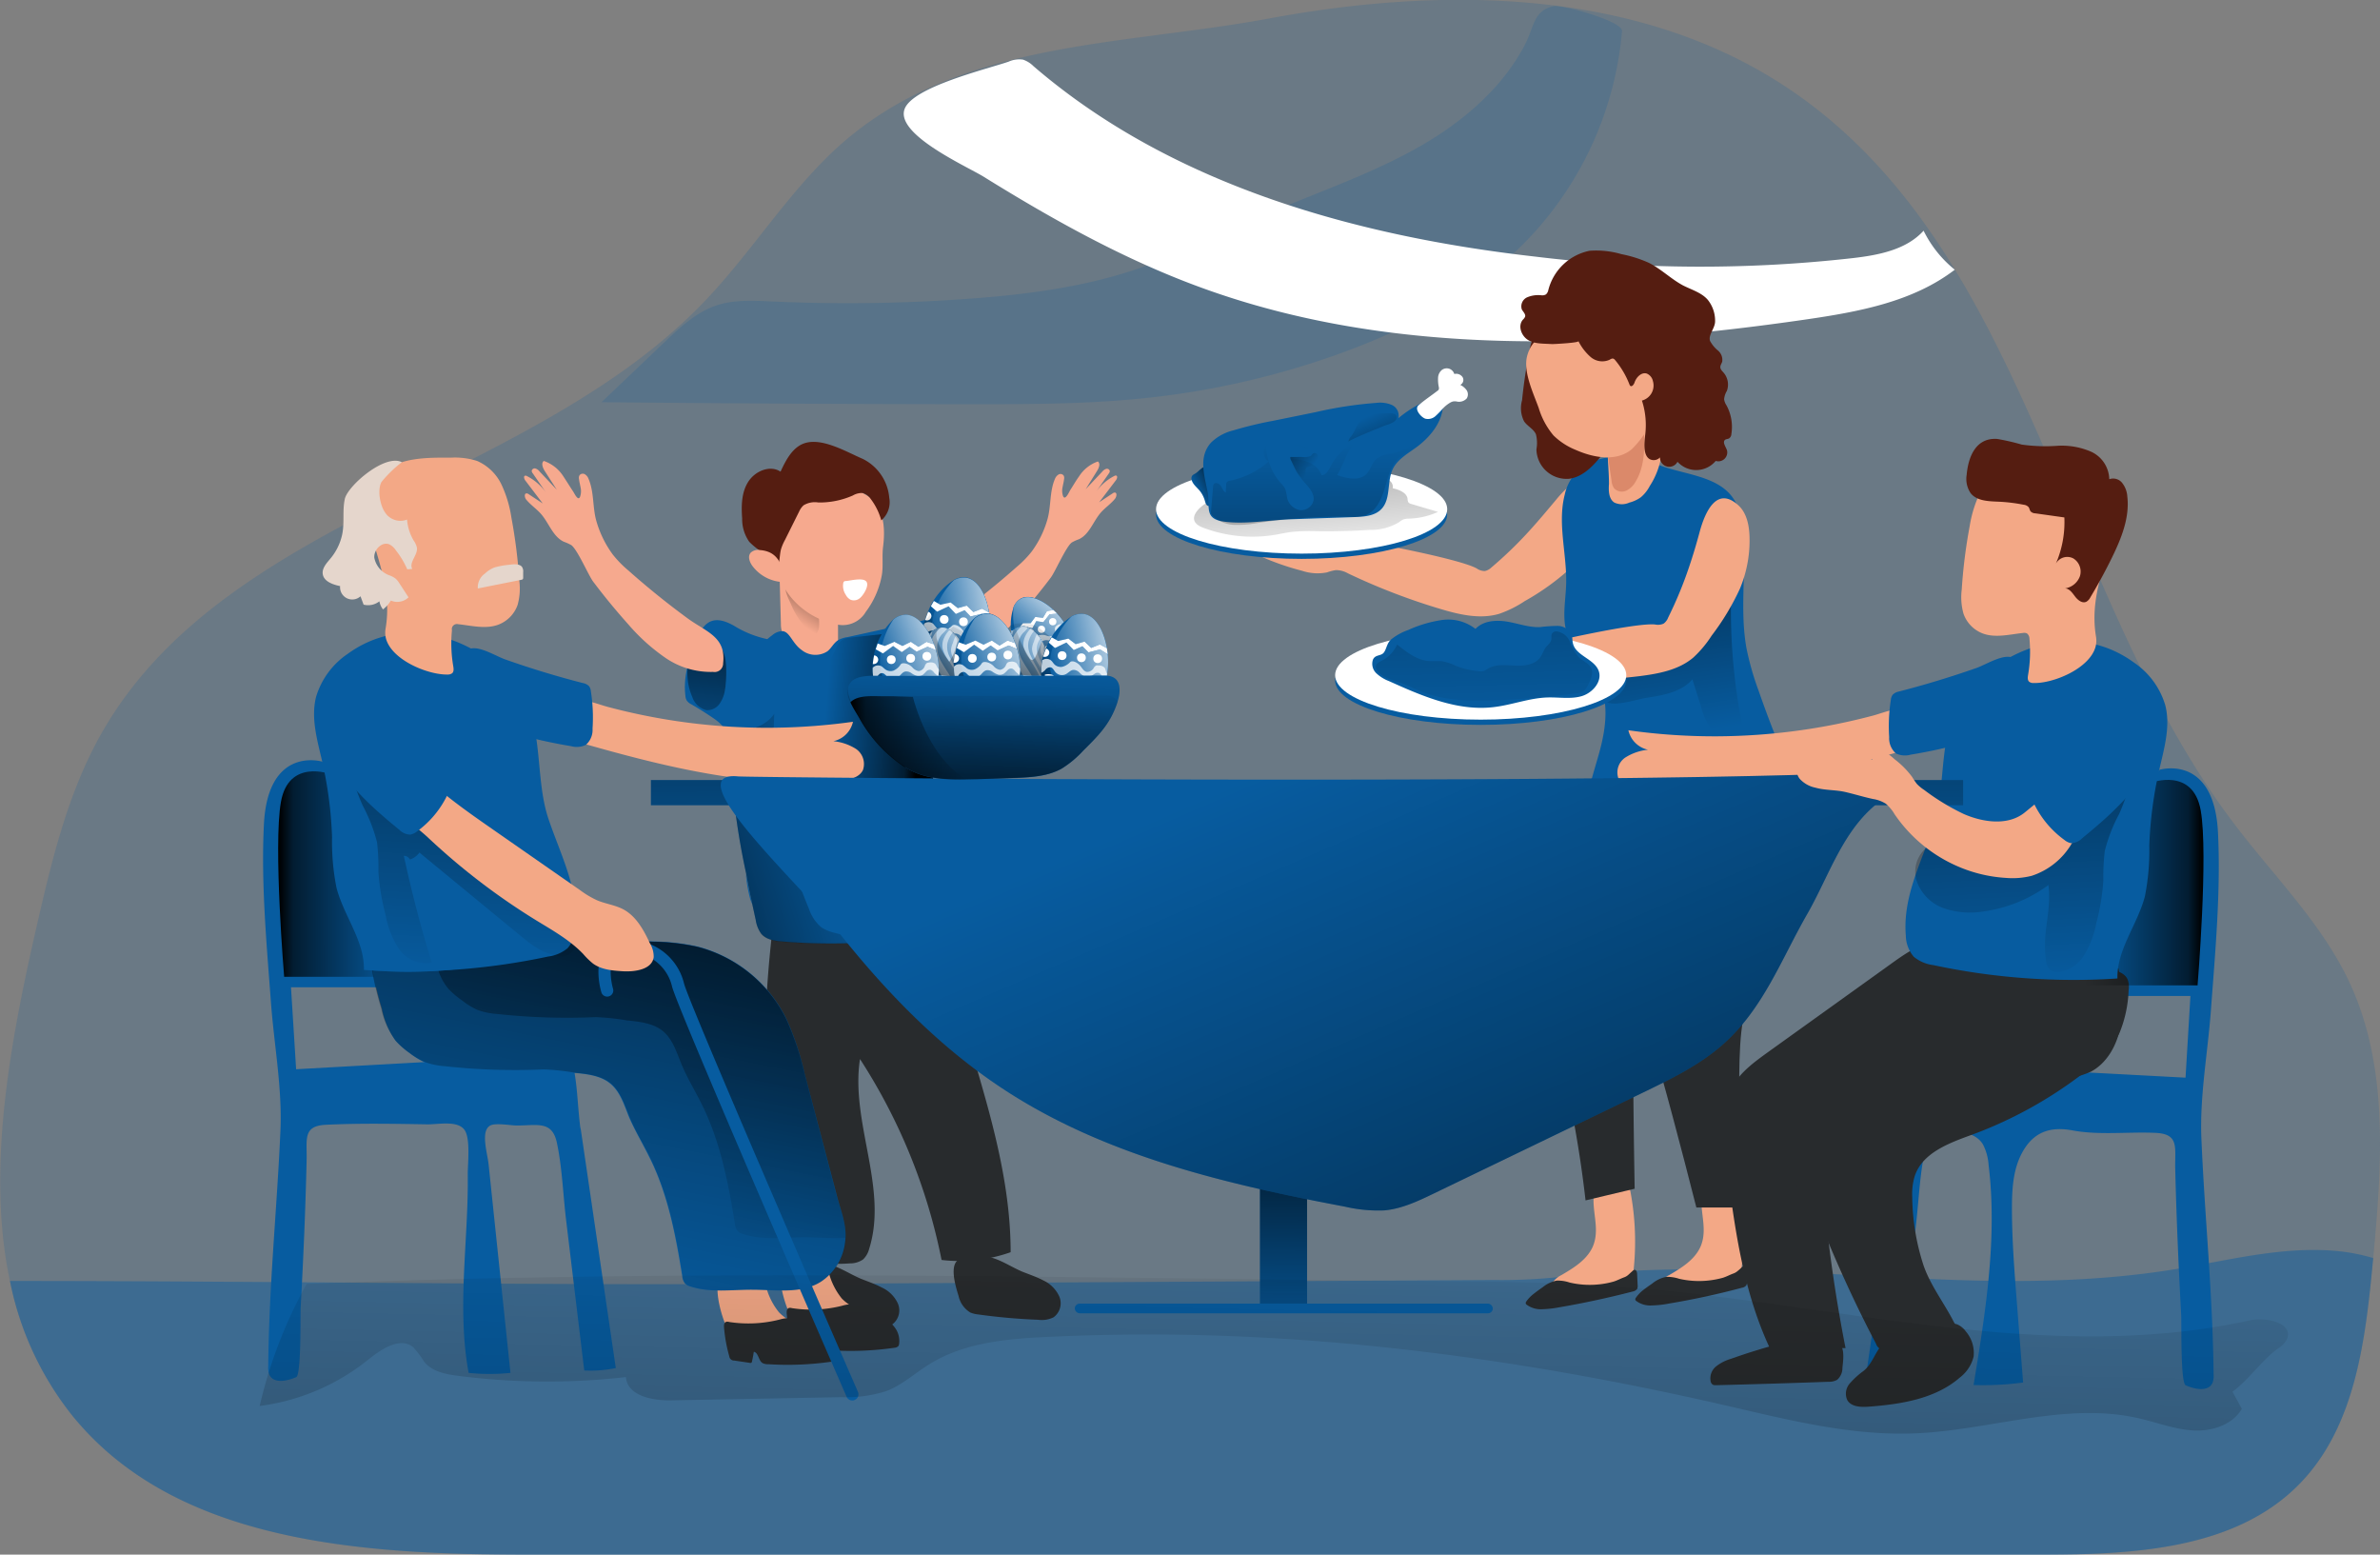 <svg id="Layer_1" data-name="Layer 1" xmlns="http://www.w3.org/2000/svg" xmlns:xlink="http://www.w3.org/1999/xlink" viewBox="0 0 390.05 254.72"><rect x="0" y="0" width="390.05" height="254.72" fill="#808080" stroke="none"/><defs><linearGradient id="linear-gradient" x1="161.81" y1="112.3" x2="156.1" y2="121.18" gradientUnits="userSpaceOnUse"><stop offset="0.01"/><stop offset="0.13" stop-opacity="0.69"/><stop offset="1" stop-opacity="0"/></linearGradient><linearGradient id="linear-gradient-2" x1="176.86" y1="136.36" x2="161.21" y2="135.09" xlink:href="#linear-gradient"/><linearGradient id="linear-gradient-3" x1="142.99" y1="116.84" x2="139.98" y2="146.62" xlink:href="#linear-gradient"/><linearGradient id="linear-gradient-4" x1="125.65" y1="165.99" x2="166.47" y2="153.34" xlink:href="#linear-gradient"/><linearGradient id="linear-gradient-5" x1="293.29" y1="92.37" x2="300.27" y2="139.94" xlink:href="#linear-gradient"/><linearGradient id="linear-gradient-6" x1="210.54" y1="184.23" x2="210.12" y2="221.66" xlink:href="#linear-gradient"/><linearGradient id="linear-gradient-7" x1="202.85" y1="164.1" x2="222.33" y2="164.1" gradientTransform="matrix(-1, 0, 0, 1, 589.8, 0)" xlink:href="#linear-gradient"/><linearGradient id="linear-gradient-8" x1="234.29" y1="106.12" x2="230.49" y2="181.35" gradientTransform="matrix(-1, 0, 0, 1, 589.8, 0)" xlink:href="#linear-gradient"/><linearGradient id="linear-gradient-9" x1="44.88" y1="125.28" x2="44.99" y2="132.3" gradientTransform="translate(313.78 83.23) rotate(90)" xlink:href="#linear-gradient"/><linearGradient id="linear-gradient-10" x1="36.24" y1="132.65" x2="42.81" y2="125.84" gradientTransform="translate(163.77 -9.03) rotate(11.07)" xlink:href="#linear-gradient"/><linearGradient id="linear-gradient-11" x1="50.41" y1="121.38" x2="39.15" y2="125.67" gradientTransform="translate(163.77 -9.03) rotate(11.07)" gradientUnits="userSpaceOnUse"><stop offset="0.01" stop-color="#fff"/><stop offset="0.13" stop-color="#fff" stop-opacity="0.69"/><stop offset="1" stop-color="#fff" stop-opacity="0"/></linearGradient><linearGradient id="linear-gradient-12" x1="515.21" y1="227.32" x2="515.3" y2="233.2" gradientTransform="translate(-315.9 -104.52)" xlink:href="#linear-gradient"/><linearGradient id="linear-gradient-13" x1="507.97" y1="233.49" x2="513.47" y2="227.79" gradientTransform="translate(-365.17 153.59) rotate(-26.89)" xlink:href="#linear-gradient"/><linearGradient id="linear-gradient-14" x1="519.84" y1="224.05" x2="510.4" y2="227.65" gradientTransform="translate(-365.17 153.59) rotate(-26.89)" xlink:href="#linear-gradient-11"/><linearGradient id="linear-gradient-15" x1="155.29" y1="109.57" x2="155.38" y2="115.3" xlink:href="#linear-gradient"/><linearGradient id="linear-gradient-16" x1="174.06" y1="135.06" x2="179.42" y2="129.51" xlink:href="#linear-gradient"/><linearGradient id="linear-gradient-17" x1="185.62" y1="125.87" x2="176.43" y2="129.38" gradientTransform="matrix(1, 0, 0, 1, 0, 0)" xlink:href="#linear-gradient-11"/><linearGradient id="linear-gradient-18" x1="175.46" y1="138.32" x2="181.96" y2="119.93" xlink:href="#linear-gradient"/><linearGradient id="linear-gradient-19" x1="149.53" y1="109.01" x2="149.64" y2="116.03" xlink:href="#linear-gradient"/><linearGradient id="linear-gradient-20" x1="166.7" y1="135.86" x2="173.27" y2="129.05" xlink:href="#linear-gradient"/><linearGradient id="linear-gradient-21" x1="180.88" y1="124.59" x2="169.61" y2="128.88" gradientTransform="matrix(1, 0, 0, 1, 0, 0)" xlink:href="#linear-gradient-11"/><linearGradient id="linear-gradient-22" x1="168.57" y1="109.36" x2="168.66" y2="115.09" xlink:href="#linear-gradient"/><linearGradient id="linear-gradient-23" x1="187.34" y1="134.85" x2="192.7" y2="129.3" xlink:href="#linear-gradient"/><linearGradient id="linear-gradient-24" x1="198.9" y1="125.66" x2="189.71" y2="129.17" gradientTransform="matrix(1, 0, 0, 1, 0, 0)" xlink:href="#linear-gradient-11"/><linearGradient id="linear-gradient-25" x1="195.73" y1="139.36" x2="194.35" y2="119.9" xlink:href="#linear-gradient"/><linearGradient id="linear-gradient-26" x1="162.81" y1="108.8" x2="162.92" y2="115.82" xlink:href="#linear-gradient"/><linearGradient id="linear-gradient-27" x1="179.99" y1="135.65" x2="186.55" y2="128.84" xlink:href="#linear-gradient"/><linearGradient id="linear-gradient-28" x1="194.16" y1="124.38" x2="182.89" y2="128.68" gradientTransform="matrix(1, 0, 0, 1, 0, 0)" xlink:href="#linear-gradient-11"/><linearGradient id="linear-gradient-29" x1="72.86" y1="130.06" x2="72.97" y2="137.08" gradientTransform="translate(337.98 61.16) rotate(90)" xlink:href="#linear-gradient"/><linearGradient id="linear-gradient-30" x1="64.22" y1="137.43" x2="70.78" y2="130.62" gradientTransform="translate(154.88 -12.62) rotate(10.38)" xlink:href="#linear-gradient"/><linearGradient id="linear-gradient-31" x1="78.39" y1="126.16" x2="67.12" y2="130.45" gradientTransform="translate(154.88 -12.62) rotate(10.38)" xlink:href="#linear-gradient-11"/><linearGradient id="linear-gradient-32" x1="71.36" y1="162.7" x2="90.84" y2="162.7" xlink:href="#linear-gradient"/><linearGradient id="linear-gradient-33" x1="140.9" y1="124.11" x2="118.7" y2="235.11" xlink:href="#linear-gradient"/><linearGradient id="linear-gradient-34" x1="144.28" y1="134.08" x2="126.15" y2="224.7" xlink:href="#linear-gradient"/><linearGradient id="linear-gradient-35" x1="213.55" y1="82.7" x2="214.5" y2="151.21" xlink:href="#linear-gradient"/><linearGradient id="linear-gradient-36" x1="307.24" y1="299.81" x2="239.36" y2="143.13" xlink:href="#linear-gradient"/><linearGradient id="linear-gradient-37" x1="103.97" y1="104.76" x2="100.17" y2="180.04" xlink:href="#linear-gradient"/><linearGradient id="linear-gradient-38" x1="238.86" y1="67.94" x2="242.19" y2="113.3" xlink:href="#linear-gradient"/><linearGradient id="linear-gradient-39" x1="226.26" y1="97.74" x2="222.04" y2="100.04" xlink:href="#linear-gradient"/><linearGradient id="linear-gradient-40" x1="242.19" y1="141.76" x2="242.19" y2="92.28" xlink:href="#linear-gradient"/><linearGradient id="linear-gradient-41" x1="255.43" y1="100.64" x2="249.87" y2="87.72" xlink:href="#linear-gradient"/><linearGradient id="linear-gradient-42" x1="233.28" y1="90.73" x2="240.68" y2="96.28" xlink:href="#linear-gradient"/><linearGradient id="linear-gradient-43" x1="185.6" y1="165.52" x2="187.19" y2="128.09" xlink:href="#linear-gradient"/><linearGradient id="linear-gradient-44" x1="185.91" y1="162.26" x2="187.21" y2="131.56" xlink:href="#linear-gradient"/><linearGradient id="linear-gradient-45" x1="165.2" y1="140.33" x2="184.27" y2="140.33" xlink:href="#linear-gradient"/><linearGradient id="linear-gradient-46" x1="267.37" y1="58.3" x2="269.27" y2="139.18" xlink:href="#linear-gradient"/><linearGradient id="linear-gradient-47" x1="231.3" y1="401.77" x2="235.11" y2="217.17" xlink:href="#linear-gradient"/></defs><title>9</title><path d="M414.76,225.61c0,.26-.06.53-.08.79-1.22,12.92-2.92,26.92-12,36.21-10.64,10.89-27.63,11.6-42.86,11.6h-247c-27.15,0-58.14-1.74-75.2-22.85a51.37,51.37,0,0,1-10.17-22c-3.87-18.12,0-38.87,4.25-57.54,2.52-11,5.11-22.15,10.65-32C62.54,104,113,98.52,141.38,68.76c7.26-7.61,12.91-16.67,20.48-24,19.41-18.73,47-17.62,71.84-22.23,28.73-5.34,61.29-5.13,86.19,12.12,38.86,26.91,43.64,82.57,72.33,120.14,6.46,8.47,14.24,16.14,18.72,25.81C417.34,194.45,416.17,210.42,414.76,225.61Z" transform="translate(-25.82 -19.48)" fill="#075ca0" opacity="0.18" style="isolation:isolate"/><path d="M260,42.59c-8.25,5-17.49,8.07-26.37,11.87-7.55,3.23-14.9,7-22.73,9.51-8.6,2.73-17.62,3.84-26.61,4.48a270.79,270.79,0,0,1-31.85.43c-3.19-.15-6.49-.34-9.49.74S137.38,73,135,75.28l-10.6,10.1q30.19.3,60.4.33c9.94,0,19.9,0,29.78-1.12a135.53,135.53,0,0,0,29.87-6.84c12.16-4.28,23.93-10.48,32.65-20a56.42,56.42,0,0,0,14.55-33.18c.13-1.62-9.84-4.36-11.18-4.08-3.43.72-3.16,3.4-4.85,6.53C272.11,33.62,266.26,38.77,260,42.59Z" transform="translate(-25.82 -19.48)" fill="#075ca0" opacity="0.18" style="isolation:isolate"/><path d="M222.75,66.63c31.37,11.43,65.95,10,99,5.2,8.59-1.25,17.54-2.87,24.43-8.16a19,19,0,0,1-5.11-6.39c-2.85,3.14-7.39,4-11.6,4.49a223,223,0,0,1-52-.24c-29.6-3.35-59.72-11.79-82.29-31.22a4.39,4.39,0,0,0-1.71-1.06,4.27,4.27,0,0,0-2.35.33c-3.44,1.2-15.83,4.15-17.07,7.82-1.41,4.18,10.24,9.34,13,11.05C198.4,55.49,210.16,62.05,222.75,66.63Z" transform="translate(-25.82 -19.48)" fill="#fff"/><path d="M414.76,225.61c0,.26-.06.53-.08.79-1.22,12.92-2.92,26.92-12,36.21-10.64,10.89-27.63,11.6-42.86,11.6h-247c-27.15,0-58.14-1.74-75.2-22.85a51.37,51.37,0,0,1-10.17-22c42,0,85.63.72,127.39.49l115.75-.65a90.66,90.66,0,0,0,10.81-.49c34.91-4.36,68.62,4.63,103.23-1.68,8.15-1.48,16.4-3.4,24.64-2.53A31,31,0,0,1,414.76,225.61Z" transform="translate(-25.82 -19.48)" fill="#075ca0" opacity="0.45" style="isolation:isolate"/><path d="M156.47,233a4.17,4.17,0,0,0,1.94,2.7,4.36,4.36,0,0,0,1.29.32c3.26.45,6.54.74,9.82.87a4.52,4.52,0,0,0,2.53-.41,2.87,2.87,0,0,0,.94-3.38,5.3,5.3,0,0,0-2.6-2.64c-1.12-.6-2.34-1-3.5-1.47-2-.85-3.77-2.14-5.88-2.48-1.37-.22-4.17-.33-5,1S156.07,231.67,156.47,233Z" transform="translate(-25.82 -19.48)" fill="#282b2d"/><path d="M191.45,224.65a25.18,25.18,0,0,1-11.32,1.27A94.25,94.25,0,0,0,166.76,193c-1.6,10.35,4.66,21.13,1.5,31.11a3.62,3.62,0,0,1-1,1.73,3.72,3.72,0,0,1-2.14.64,29.45,29.45,0,0,1-11.23-1.37,184.43,184.43,0,0,1-1.21-55.4c.35-2.69,19.66-1.74,21.84-1.41,7.21,1.1,6.17,7.88,7.88,14.18C186.17,196.31,191.45,210.09,191.45,224.65Z" transform="translate(-25.82 -19.48)" fill="#282b2d"/><path d="M192.51,112.31a16.84,16.84,0,0,0,2.39-2.46,16.48,16.48,0,0,0,2.58-5.27c.62-2.17.33-4.54,1.23-6.63a1.45,1.45,0,0,1,.59-.72.64.64,0,0,1,.84.17.83.83,0,0,1,.07.56c-.05.48-.18.93-.26,1.4a2.66,2.66,0,0,0,.09,1.4c.34.83,1-.69,1.19-1,.48-.74.91-1.5,1.43-2.22a6,6,0,0,1,3.09-2.45c.45.35.17,1.06-.13,1.54l-1.87,3,2.72-2.88a1.37,1.37,0,0,1,.64-.45.47.47,0,0,1,.59.36.67.67,0,0,1-.16.4l-2.09,3a8.32,8.32,0,0,1,3-2.6.43.43,0,0,1,.29-.06c.28.07.16.49,0,.72l-2.78,3.65,2.22-1.46a.59.59,0,0,1,.33-.13c.4,0,.32.66.06,1-.69.86-1.64,1.48-2.37,2.32-1.23,1.43-1.84,3.52-3.55,4.33a6.87,6.87,0,0,0-1.17.53c-.94.66-2.73,4.81-3.46,5.77q-2.61,3.47-5.53,6.69a29.92,29.92,0,0,1-5.86,5.27,12.6,12.6,0,0,1-7.47,2.2,1.36,1.36,0,0,1-1.58-1.36c-.49-4.17,2.66-4.94,5.57-7.06Q188,116.32,192.51,112.31Z" transform="translate(-25.82 -19.48)" fill="#f6a98e"/><path d="M153.6,114.47l.2,7.22a4.15,4.15,0,0,0,.2,1.36,4,4,0,0,0,2.23,1.84c.65.31,1.3.61,2,.87s1.13,2.21,1.89,2.24,1.85-1.84,2.46-2.29a1.56,1.56,0,0,0,.49-.59,1.88,1.88,0,0,0,.09-.78l0-3.56a6.71,6.71,0,0,0-.61-3.3,14.57,14.57,0,0,0-1.76-2c-.56-.66-.75-1.43-1.38-2.06-2.21-2.21-5.58-3.08-5.37,1a67.47,67.47,0,0,1-.35,11.1,1.38,1.38,0,0,0,0,.81,1.45,1.45,0,0,0,.94.62c.9.29,1.79.58,2.69.85.75.23,1.7.4,2.22-.2a2,2,0,0,0,.37-1.11,92.76,92.76,0,0,0,.68-9.85,5,5,0,0,0-.13-1.54,3,3,0,0,0-.24-.58" transform="translate(-25.82 -19.48)" fill="#f6a98e"/><path d="M158.43,123a1.17,1.17,0,0,0,.67.43c.53.05.85-.56.93-1.08a8.16,8.16,0,0,0-.24-2.9,3.59,3.59,0,0,0-.56-1.5,3.64,3.64,0,0,0-.95-.79,11.47,11.47,0,0,0-1.36-.79c-.36-.16-1.93-1-2.26-.57s.55,2.12.72,2.53A15,15,0,0,0,158.43,123Z" transform="translate(-25.82 -19.48)" fill="url(#linear-gradient)"/><path d="M167.72,119.72a4.39,4.39,0,0,1-5.05,2,12.88,12.88,0,0,1-7.43-4.63,11.7,11.7,0,0,1-2.36-8.38,14.79,14.79,0,0,1,4.44-8.8,5.45,5.45,0,0,1,4-1.33,14.81,14.81,0,0,1,4.22,1,9.51,9.51,0,0,1,3,1.53c2.2,1.85,2.37,5.15,2,8-.2,1.62.08,3.28-.24,4.82A14.19,14.19,0,0,1,167.72,119.72Z" transform="translate(-25.82 -19.48)" fill="#f6a98e"/><path d="M171.56,101.06a3.91,3.91,0,0,1-1.31,3.68,10.37,10.37,0,0,0-1.71-3.48,2.38,2.38,0,0,0-1.35-1,2.86,2.86,0,0,0-1.59.4,13.48,13.48,0,0,1-5.67,1.15,3.53,3.53,0,0,0-2.41.46,3,3,0,0,0-.72,1L154.44,108a7.78,7.78,0,0,0-.61,1.43c-.34,1.24-.12,2.74-1,3.65a7.85,7.85,0,0,0-2.41-3.33,12.39,12.39,0,0,1-1.8-1.49,6.45,6.45,0,0,1-1.17-3.85c-.15-2.06-.12-4.25,1-6s3.57-2.79,5.29-1.65c.89-1.93,2-4.06,4-4.68,2.9-.9,6.84,1.46,9.44,2.57A7.85,7.85,0,0,1,171.56,101.06Z" transform="translate(-25.82 -19.48)" fill="#551d11"/><path d="M150.3,109.6a1.71,1.71,0,0,0-1.47.46c-.5.61-.16,1.52.3,2.15a6.62,6.62,0,0,0,4.81,2.63.44.44,0,0,0,.38-.1.43.43,0,0,0,.05-.35C154,111.85,153.23,109.8,150.3,109.6Z" transform="translate(-25.82 -19.48)" fill="#f6a98e"/><path d="M181.24,130.9a1.8,1.8,0,0,1-.15.86,1.74,1.74,0,0,1-.82.66,16.06,16.06,0,0,1-2.7,1.05c-1.21.35-2.56.62-3.33,1.61-.91,1.18-.62,2.86-.26,4.31,2.24,8.89,5.61,17.75,5.1,26.92a4.61,4.61,0,0,1-1,3.08c-.89.91-2.26,1-3.57,1a4.22,4.22,0,0,1-1.39,2.39,6.27,6.27,0,0,1-3.57,1l-1.08.07a97.24,97.24,0,0,1-14.28-.1c-1.32-.1-2.78-.3-3.63-1.32a5.21,5.21,0,0,1-.89-2.26l-.57-2.61c-.36-1.67-.72-3.35-1-5a119.22,119.22,0,0,1-2.58-19.16c-.11-2.87-.2-4.47-2.73-6.21-1.19-.81-2.4-1.58-3.65-2.3a2.06,2.06,0,0,1-.77-.63,1.72,1.72,0,0,1-.22-.77c-.41-3.33.71-6.59,2-9.61s3.11-3.5,6-1.85a17.12,17.12,0,0,0,5.42,2.17,9.89,9.89,0,0,1,.81-.64,2.62,2.62,0,0,1,1.67-.67c1.22.08,1.58,2,3.2,3.13a3.6,3.6,0,0,0,4.19.16c.66-.53,1-1.35,1.74-1.81a4.44,4.44,0,0,1,1.42-.49h.06l12.31-2.71a1.63,1.63,0,0,1,1.07,0,1.51,1.51,0,0,1,.58.62A17.51,17.51,0,0,1,181.24,130.9Z" transform="translate(-25.82 -19.48)" fill="#075ca0"/><path d="M158.9,136a2.35,2.35,0,0,0,1.19-.79,2.55,2.55,0,0,0,.21-1.4c0-2.88,1.28-5.59,2.57-8.17a3.06,3.06,0,0,1,1-1.34,3.12,3.12,0,0,1,1.32-.35l10.1-1.11c-.64,3.93-3.19,7.59-2.65,11.53.66,4.8,5.73,8.18,6.13,13l-20,.7c-2.47.09-5.18.1-7.1-1.46-1-.82-.2-6.2.59-7.32C153.57,137.41,156.91,136.77,158.9,136Z" transform="translate(-25.82 -19.48)" fill="url(#linear-gradient-2)"/><path d="M149.1,167.61a5.8,5.8,0,0,1-.45-1.29,23.69,23.69,0,0,1-.6-3.74C148.38,164.26,148.74,165.94,149.1,167.61Z" transform="translate(-25.82 -19.48)" fill="#075ca0"/><path d="M144.73,131.74c0,.28-.06.52-.09.7a5.26,5.26,0,0,1-.88,2.33,2.48,2.48,0,0,1-2.15,1.07,3.28,3.28,0,0,1-2.34-2.18,9.54,9.54,0,0,1-.76-4.6.86.86,0,0,1,.5-.85,18.74,18.74,0,0,0,3.2-2.13C145,123.72,145,129.31,144.73,131.74Z" transform="translate(-25.82 -19.48)" fill="url(#linear-gradient-3)"/><path d="M128.73,112.89a17.73,17.73,0,0,1-2.49-2.56,17.28,17.28,0,0,1-2.69-5.5c-.64-2.25-.34-4.72-1.28-6.9a1.42,1.42,0,0,0-.61-.75.67.67,0,0,0-.87.18.85.85,0,0,0-.08.59c.05.49.19,1,.27,1.45a2.77,2.77,0,0,1-.09,1.46c-.35.86-1-.72-1.24-1-.5-.77-1-1.57-1.49-2.31A6.18,6.18,0,0,0,114.94,95c-.46.37-.18,1.1.13,1.61l2,3.11-2.83-3a1.37,1.37,0,0,0-.67-.48.49.49,0,0,0-.61.38.65.65,0,0,0,.17.41l2.18,3.16a8.65,8.65,0,0,0-3.12-2.7.43.43,0,0,0-.31-.07c-.29.07-.16.51,0,.75l2.89,3.8-2.31-1.52a.55.55,0,0,0-.34-.13c-.42,0-.33.68-.07,1,.73.9,1.72,1.54,2.47,2.41,1.28,1.49,1.92,3.67,3.7,4.51a8.4,8.4,0,0,1,1.22.55c1,.69,2.84,5,3.6,6q2.73,3.62,5.76,7a31.9,31.9,0,0,0,6.11,5.5,13.14,13.14,0,0,0,7.77,2.28,1.4,1.4,0,0,0,1.65-1.42c.51-4.34-2.77-5.13-5.8-7.34Q133.43,117.07,128.73,112.89Z" transform="translate(-25.82 -19.48)" fill="#f6a98e"/><path d="M164.44,114.68a.47.47,0,0,0-.27.06.41.41,0,0,0-.15.27,2.65,2.65,0,0,0,.42,1.94,1.89,1.89,0,0,0,.77.79,1.49,1.49,0,0,0,1.52-.25c.55-.43,1.63-2.09,1.05-2.75S165.15,114.63,164.44,114.68Z" transform="translate(-25.82 -19.48)" fill="#fff"/><path d="M168.47,173.9a97.24,97.24,0,0,1-14.28-.1c-1.32-.1-2.78-.3-3.63-1.32a5.21,5.21,0,0,1-.89-2.26l-.57-2.61c-.36-1.67-.72-3.35-1-5a119.22,119.22,0,0,1-2.58-19.16c0-1-.06-2,0-3a2.32,2.32,0,0,1,.3-.22c2.39-1.56,4.94-1.09,6.89-3.79a73.4,73.4,0,0,0,5.68,31.92,6.71,6.71,0,0,0,2.11,3.11,7.16,7.16,0,0,0,2.26.89Z" transform="translate(-25.82 -19.48)" fill="url(#linear-gradient-4)"/><path d="M286.79,223.88c-1,2.08-3.08,3.35-5.06,4.51a4,4,0,0,0-1.45,1.2,1.39,1.39,0,0,0,.1,1.74,2,2,0,0,0,1.36.34,36.87,36.87,0,0,0,10.64-1.6,1.12,1.12,0,0,0,1-1.15,44.21,44.21,0,0,0-1.08-17.4c-.72-2.68-4.81,1.48-5.16,3C286.46,217.64,288.22,220.79,286.79,223.88Z" transform="translate(-25.82 -19.48)" fill="#f3a886"/><path d="M304.45,223.88c-1,2.08-3.08,3.35-5.06,4.51a4,4,0,0,0-1.45,1.2,1.38,1.38,0,0,0,.11,1.74,2,2,0,0,0,1.35.34,36.94,36.94,0,0,0,10.65-1.6,1.1,1.1,0,0,0,1-1.15,44.21,44.21,0,0,0-1.08-17.4c-.71-2.68-4.8,1.48-5.15,3C304.12,217.64,305.89,220.79,304.45,223.88Z" transform="translate(-25.82 -19.48)" fill="#f3a886"/><path d="M285.67,154s-8.37,22-4.73,36.46a191.05,191.05,0,0,1,4.73,25.7l8.05-1.91s-.55-29.5,0-30.76,10.85-28.12,10.85-28.12Z" transform="translate(-25.82 -19.48)" fill="#282b2d"/><path d="M298,153s-2.51,33.44,0,42.32,5.83,22,5.83,22h8s-2.19-25.2,0-32.16,8-30.27,6.6-34.47S298,153,298,153Z" transform="translate(-25.82 -19.48)" fill="#282b2d"/><path d="M276.69,106.2a66.09,66.09,0,0,1-6.44,6.25,2.23,2.23,0,0,1-1.07.59,2.26,2.26,0,0,1-1.34-.42c-2.7-1.51-16.24-4.1-20-4.68a27.19,27.19,0,0,1-5.41-1.31c-1.4-.53-2.79-1.71-4.18-2a5.58,5.58,0,0,0,1.52,3.22,24.18,24.18,0,0,1-9.2.61c-.41.79.53,1.57,1.33,1.94a43.3,43.3,0,0,0,7.34,2.61,8,8,0,0,0,4.08.25,7.34,7.34,0,0,1,1.43-.37,4,4,0,0,1,2,.54,104.77,104.77,0,0,0,15.49,5.93c3,.88,6.26,1.59,9.28.69a18.3,18.3,0,0,0,4.2-2.09,40.54,40.54,0,0,0,7.33-5.24,20.46,20.46,0,0,0,4.82-7.21c.67-1.73,1.1-3.72.34-5.41-2-4.37-5.42-1.14-7.43,1.34C279.36,103.13,278.05,104.7,276.69,106.2Z" transform="translate(-25.82 -19.48)" fill="#f3a886"/><path d="M308.91,100c2,1.87,2.5,4.78,2.66,7.49.37,6.06-.6,12.21.47,18.18a46.6,46.6,0,0,0,2,7q2.72,7.84,6.17,15.42a4.63,4.63,0,0,1,.61,3,4,4,0,0,1-1.6,2,15.42,15.42,0,0,1-11.59,2.81c-1-.16-2-.43-3-.56a35.49,35.49,0,0,0-5.83.07A61.36,61.36,0,0,1,285.67,154c-.14-3.94,1.32-7.74,2.34-11.55s1.55-8.07-.3-11.56c-1.4-2.64-4-4.55-5-7.36-.95-2.63-.31-5.51-.22-8.3.15-4.93-1.46-9.94-.23-14.71a7.7,7.7,0,0,1,3-4.62c3.44-2.25,8.45-1.9,12.05-.38S306,97.26,308.91,100Z" transform="translate(-25.82 -19.48)" fill="#075ca0"/><path d="M295.82,133.79c2.67-.41,5.57-.94,7.36-3l1.35,4.24a11.21,11.21,0,0,0,2.4,4.75c1.28,1.26,3.47,1.79,4.87.67A95.92,95.92,0,0,1,309.56,116c-4.48,4.28-9.2,8.71-15.14,10.45-2.95.86-6.29,1.13-8.45,3.31.48-.49,2.78,4.5,3,4.68C290.44,135.37,294.19,134,295.82,133.79Z" transform="translate(-25.82 -19.48)" fill="url(#linear-gradient-5)"/><path d="M289.51,98.75c-.08,1.12-.06,2.47.89,3.08a2.92,2.92,0,0,0,2.44,0,5.57,5.57,0,0,0,1.91-.89,6.08,6.08,0,0,0,1.44-1.82A12.59,12.59,0,0,0,298.11,94a5.79,5.79,0,0,0-1.86-5,2.72,2.72,0,0,0-2.42-.64,3.63,3.63,0,0,0-1.1.62c-1.39,1-3.39,1.88-3.43,3.8S289.51,96.77,289.51,98.75Z" transform="translate(-25.82 -19.48)" fill="#f3a886"/><path d="M293.9,98.35a3.57,3.57,0,0,1-1.57,1.53,1.74,1.74,0,0,1-2-.42,2.56,2.56,0,0,1-.4-1.24l-.66-4.33a1.24,1.24,0,0,1,0-.69,1.48,1.48,0,0,1,.29-.37,19.8,19.8,0,0,1,3.24-2.59,5.79,5.79,0,0,1,1.81-1c.75-.06.59.37.63,1.12C295.37,93,295.34,95.94,293.9,98.35Z" transform="translate(-25.82 -19.48)" fill="#db896a"/><path d="M275.26,85.09a4.73,4.73,0,0,0,.34,3.43c.54.8,1.56,1.24,1.94,2.12a5.85,5.85,0,0,1,.08,2.47,4.94,4.94,0,0,0,5.4,4.81c2.16-.3,3.81-2,5.2-3.7,1-1.28,2-2.59,3-3.94a3.23,3.23,0,0,0,.67-1.47,3.06,3.06,0,0,0-.35-1.44,26.59,26.59,0,0,0-10.15-11.85c-2.08-1.3-4-2.28-4.74.58A87.43,87.43,0,0,0,275.26,85.09Z" transform="translate(-25.82 -19.48)" fill="#551d11"/><path d="M278,86.35a12.65,12.65,0,0,0,2.42,4.48A11.15,11.15,0,0,0,284,93.17c3,1.34,6.74,2,9.25-.09a15.88,15.88,0,0,0,4.54-8.87c.18-3.35-1.89-5.49-4.11-8-2.49-2.81-6.7-3.24-10.45-3-3.19.19-6.32,1.24-7.16,4.71C275.46,80.5,277.16,84,278,86.35Z" transform="translate(-25.82 -19.48)" fill="#f3a886"/><path d="M275.75,71.4a1.49,1.49,0,0,1-.34.45c-.88,1-.27,2.66.84,3.34s2.59.57,3.93.67c.33,0,4.48-.21,4.32-.49a8.5,8.5,0,0,0,2,2.6,2.92,2.92,0,0,0,3.08.47c.21-.12.45-.28.68-.18a.66.66,0,0,1,.24.2,14.2,14.2,0,0,1,2.36,4,.65.65,0,0,0,.13.23c.28.23.61-.22.72-.57.3-.87,1.16-1.71,2-1.43a1.71,1.71,0,0,1,1,1.23,2.55,2.55,0,0,1-1.8,3.19,13,13,0,0,1,.53,5.67c-.11,1.06-.41,3.28.75,3.93a1.4,1.4,0,0,0,1.68-.29,1.52,1.52,0,0,0,2.87.72A4.15,4.15,0,0,0,307,95a1.46,1.46,0,0,0,1.85-1.75c-.22-.6-.81-1.37-.28-1.73.19-.12.45-.1.64-.22a.93.93,0,0,0,.36-.71,7.41,7.41,0,0,0-.8-4.69,2.39,2.39,0,0,1-.39-1,3.17,3.17,0,0,1,.45-1.37,3,3,0,0,0-.5-2.95c-.24-.28-.55-.55-.57-.91s.22-.63.31-.95a2,2,0,0,0-.69-1.8,5.29,5.29,0,0,1-1.29-1.55c-.38-.94.78-2.07.81-3.18a5.45,5.45,0,0,0-1.21-3.6c-1-1.15-2.58-1.61-4-2.32-2-1.06-3.63-2.72-5.65-3.73a20.58,20.58,0,0,0-4.49-1.42,14.76,14.76,0,0,0-5.23-.55A8.77,8.77,0,0,0,279.57,67a1.3,1.3,0,0,1-.38.71,1.18,1.18,0,0,1-.77.15,4.63,4.63,0,0,0-2.31.33,1.62,1.62,0,0,0-.88,2C275.43,70.55,275.92,71,275.75,71.4Z" transform="translate(-25.82 -19.48)" fill="#551d11"/><path d="M302.64,112.37a65.27,65.27,0,0,1-3.43,8.29,2.17,2.17,0,0,1-.75,1,2.29,2.29,0,0,1-1.4.14c-3.07-.32-16.53,2.68-20.23,3.65a26.18,26.18,0,0,1-5.48.93c-1.5.08-3.25-.45-4.63-.15a5.58,5.58,0,0,0,2.68,2.35,24.55,24.55,0,0,1-8.21,4.22c-.06.88,1.11,1.23,2,1.25a44.05,44.05,0,0,0,7.78-.52,8,8,0,0,0,3.84-1.39,7.22,7.22,0,0,1,1.17-.91,4.08,4.08,0,0,1,2-.27,106.66,106.66,0,0,0,16.57-.7c3.12-.4,6.38-1,8.79-3.05a18.36,18.36,0,0,0,3-3.59,40.59,40.59,0,0,0,4.64-7.71,20.47,20.47,0,0,0,1.56-8.54c-.06-1.85-.46-3.85-1.83-5.1-3.54-3.23-5.43,1.11-6.29,4.18C303.87,108.5,303.29,110.46,302.64,112.37Z" transform="translate(-25.82 -19.48)" fill="#f3a886"/><path d="M292.59,228.43a1.88,1.88,0,0,1-.59.33c-.6.22-1.15.53-1.76.71a13.69,13.69,0,0,1-2.38.45,14.21,14.21,0,0,1-4.82-.31,6.08,6.08,0,0,0-2.1-.31,5.17,5.17,0,0,0-2.27,1.07c-.5.35-1,.7-1.47,1.08a5.65,5.65,0,0,0-1.23,1.26.46.46,0,0,0-.1.35.4.4,0,0,0,.15.19,3.89,3.89,0,0,0,2.58.74,17.66,17.66,0,0,0,2.8-.32c4-.68,8-1.55,12-2.58a1.19,1.19,0,0,0,.72-.41,1.18,1.18,0,0,0,.09-.62l-.09-1.85c0-.3-.12-.68-.42-.67a.62.62,0,0,0-.35.21C293.05,228,292.84,228.23,292.59,228.43Z" transform="translate(-25.82 -19.48)" fill="#282b2d"/><path d="M310.52,227.79a2.08,2.08,0,0,1-.6.34c-.59.21-1.14.52-1.75.71a14.9,14.9,0,0,1-2.38.45A14.46,14.46,0,0,1,301,229a6.14,6.14,0,0,0-2.11-.31,5.13,5.13,0,0,0-2.26,1.07c-.5.35-1,.69-1.48,1.07a5.65,5.65,0,0,0-1.22,1.27.4.4,0,0,0-.1.34.37.37,0,0,0,.15.2,3.85,3.85,0,0,0,2.57.73,16.55,16.55,0,0,0,2.81-.31q6-1,11.95-2.59a1.08,1.08,0,0,0,.71-.4,1,1,0,0,0,.09-.62l-.08-1.86c0-.29-.13-.67-.42-.66a.57.57,0,0,0-.35.2A7.44,7.44,0,0,1,310.52,227.79Z" transform="translate(-25.82 -19.48)" fill="#282b2d"/><rect x="206.49" y="189.55" width="7.72" height="24.16" fill="#075ca0"/><rect x="206.49" y="189.55" width="7.72" height="24.16" fill="url(#linear-gradient-6)"/><path d="M337.33,206l-1.91,13L331.61,245a20.38,20.38,0,0,0,5.17.41l3-24.87c.49-4.09.64-8.4,1.48-12.42.8-3.78,7.7-4.27,9.54-1.13a8.49,8.49,0,0,1,.92,3.33c1.47,12-.5,24.15-2.46,36.09a49,49,0,0,0,8.12-.41l-1-12.83c-.41-5.19-.82-10.39-.83-15.6,0-3.12.15-6.37,1.62-9.13,1.9-3.6,4.76-4.41,8.34-3.74,4.36.81,9.17.19,13.62.4,3.88.19,3.1,2.42,3.18,5.87q.15,6,.4,12t.58,12c.07,1.28-.13,11.09.73,11.48,1.5.68,3.74,1.11,4.41-.41a3,3,0,0,0,.17-1.3c-.12-13-1.45-25.77-2-38.68-.3-6.9,1.05-14.15,1.56-21.05.71-9.63,1.63-19.43,1.16-29.09-.63-13-9.56-10.32-9.56-10.32l-26.44,31-8.47,9.92c-1.79,2.09-4.87,4.65-5.75,7.26-1.12,3.32-1.14,7.65-1.57,11.28Zm25.59-11.07,7.19-12.26H384.8L384,196.05Z" transform="translate(-25.82 -19.48)" fill="#075ca0"/><path d="M373,178.14a30.74,30.74,0,0,1,.37,9.32c-.51,3.08-2.13,6.14-4.88,7.61a15.4,15.4,0,0,1-6.6,1.32q-11.21.57-22.41,1.29c-5.79.36-9.92,5.26-15.52,6.79a242,242,0,0,0,4.32,35.89l-12.37.09c-4.54-9.65-5.91-20.45-7.22-31-.51-4.09-.95-8.52,1.12-12.08,1.34-2.3,3.57-3.92,5.73-5.48l20-14.35c2.29-1.65,4.68-3.35,7.45-3.9a20,20,0,0,1,7,.29C357.19,175.05,365.65,177,373,178.14Z" transform="translate(-25.82 -19.48)" fill="#282b2d"/><path d="M344.94,184.78c-1.53,2.47-4,4.22-6.34,5.91l-13.71,9.76c-1.95,1.39-4,2.88-5,5.07a8.32,8.32,0,0,0-.65,3.52c.11,5.58,4.34,9.48,6.36,14.3q3.48,8.31,7.67,16.3a1.58,1.58,0,0,0,1.61,1.09c4.29.36,9-.49,12-3.52a5.31,5.31,0,0,1-1.05-1.51c-1.59-3-3.79-5.89-4.83-9.08a37.29,37.29,0,0,1-1.79-11,10.28,10.28,0,0,1,.37-3.32c1.24-4,5.82-5.59,9.7-7a69.23,69.23,0,0,0,17.79-9.84c2.44-1.87,4.83-4,6.13-6.79a20.29,20.29,0,0,0,1.47-6.91,3.64,3.64,0,0,0-.16-1.8c-.47-1.06-1.75-1.44-2.88-1.69q-6.63-1.49-13.31-2.79a17,17,0,0,0-5.62-.44C347.71,175.7,347.2,181.15,344.94,184.78Z" transform="translate(-25.82 -19.48)" fill="#282b2d"/><path d="M378.35,147.73s6.88-2.63,8.14,4.55-.52,28.65-.52,28.65H367.46L378,148.68" transform="translate(-25.82 -19.48)" fill="url(#linear-gradient-7)"/><path d="M292.69,139.13a4.18,4.18,0,0,0,3.22,3.19,8.55,8.55,0,0,0-3.71,1.27,2.94,2.94,0,0,0-1.13,3.47c.62,1.25,2.22,1.58,3.61,1.71,13.93,1.34,27.85-2,41.32-5.81,2.59-.72,6.47-2.75,4.22-6-1.74-2.51-5.06-.87-7.41-.24a101.54,101.54,0,0,1-25.43,3.4A100.35,100.35,0,0,1,292.69,139.13Z" transform="translate(-25.82 -19.48)" fill="#f3a886"/><path d="M338.16,172.76a5.45,5.45,0,0,0,1.3,3.48,6.24,6.24,0,0,0,3.21,1.37,110,110,0,0,0,30.17,2.19c-.11-4.77,3.3-8.85,4.5-13.46a38.47,38.47,0,0,0,.72-8.31,66,66,0,0,1,1.62-12.36c.8-3.51,1.89-7.15,1-10.64a12.86,12.86,0,0,0-5.14-7c-8.88-6.46-20-3.23-27,4.38-5.54,6-3.43,15.29-5.92,22.65C340.68,160.78,337.63,166.5,338.16,172.76Z" transform="translate(-25.82 -19.48)" fill="#075ca0"/><path d="M373.7,141c-3.93,2.25-7,5.86-9.65,9.44-2.43,3.23-4.13,5.89-8.45,6.7-3.23.6-6.54.17-9.83.18a7.66,7.66,0,0,0-3.82.76,5.07,5.07,0,0,0-2,5.77,7.27,7.27,0,0,0,4.54,4.48,13.37,13.37,0,0,0,6.53.47,23.35,23.35,0,0,0,10.51-4.31c.53,3.75-.85,7.45-.52,11.19.17,2,.28,3.19,2.47,3a5.64,5.64,0,0,0,3.63-2.3,14.77,14.77,0,0,0,2.26-5.63,36.38,36.38,0,0,0,1.16-7,35.8,35.8,0,0,1,.24-4.86,26.12,26.12,0,0,1,2.33-6A34.48,34.48,0,0,0,375.94,142a1.59,1.59,0,0,0-.13-1C375.4,140.33,374.38,140.6,373.7,141Z" transform="translate(-25.82 -19.48)" fill="url(#linear-gradient-8)"/><path d="M337,132.79a1.89,1.89,0,0,0-1,.53,1.77,1.77,0,0,0-.3.85,28.23,28.23,0,0,0-.27,6.09,3.28,3.28,0,0,0,1.1,2.66,3.37,3.37,0,0,0,2.41.21,84.14,84.14,0,0,0,9.29-2.06,23.9,23.9,0,0,0,6-2.36,5.57,5.57,0,0,0,1.79-1.55,6.85,6.85,0,0,0,.75-1.68,12.54,12.54,0,0,0,.94-4.36c0-1.4-.8-3.74-2.44-4s-4.07,1.29-5.57,1.82C345.46,130.42,341.24,131.7,337,132.79Z" transform="translate(-25.82 -19.48)" fill="#075ca0"/><path d="M369.23,125.53c-1.05,3.55-6.94,5.94-10.1,5.86a1.15,1.15,0,0,1-.75-.2c-.31-.28-.25-.76-.18-1.17a22.18,22.18,0,0,0,.22-5.87,1.11,1.11,0,0,0-.4-.88,1.05,1.05,0,0,0-.66-.08c-2.18.23-4.45.84-6.52.11a5.37,5.37,0,0,1-3.23-3.27,10,10,0,0,1-.29-3.93,86.32,86.32,0,0,1,1.3-10.38,19.78,19.78,0,0,1,1.68-5.46,7.93,7.93,0,0,1,4.05-3.88,12.24,12.24,0,0,1,4.18-.55c3.25,0,6.63,0,9.58,1.3a7.52,7.52,0,0,1,4.37,4.76,10.18,10.18,0,0,1-.34,4.92c-1.51,5.85-3.84,10.83-2.81,17A3.9,3.9,0,0,1,369.23,125.53Z" transform="translate(-25.82 -19.48)" fill="#f3a886"/><path d="M348.13,97.28a4.15,4.15,0,0,0,.65,3c1,1.29,2.92,1.33,4.57,1.4a27.27,27.27,0,0,1,4.12.5,1.25,1.25,0,0,1,.81.39c.16.22.17.52.35.72a1.12,1.12,0,0,0,.75.3l4.76.67a17.08,17.08,0,0,1-1.39,7.57,2.14,2.14,0,0,1,2.87-.85,2.54,2.54,0,0,1,1.07,2.91,3.09,3.09,0,0,1-2.46,2c.73,0,1.22.74,1.67,1.33s1.18,1.18,1.85.85a1.74,1.74,0,0,0,.66-.73c1.26-2.11,2.44-4.27,3.52-6.48,1.54-3.14,2.93-6.57,2.53-10a4,4,0,0,0-.81-2.21A1.88,1.88,0,0,0,371.5,98a5.08,5.08,0,0,0-3-4.52,12.06,12.06,0,0,0-5.62-.95,27.49,27.49,0,0,1-5.74-.21,35.7,35.7,0,0,0-4-.92C349.61,91.15,348.39,94.36,348.13,97.28Z" transform="translate(-25.82 -19.48)" fill="#551d11"/><ellipse cx="182.75" cy="128.2" rx="0.65" ry="6.11" transform="translate(-3.96 263.45) rotate(-78.93)" fill="url(#linear-gradient-9)"/><path d="M187.89,124v0a8.38,8.38,0,0,1-.3,1.1,5.46,5.46,0,0,1-1,1.7l-.06.07a4.17,4.17,0,0,1-.82.7,5.75,5.75,0,0,1-4.37.73,5.3,5.3,0,0,1-3.36-2,3.87,3.87,0,0,1-.5-.86,5,5,0,0,1-.39-1.78,7.17,7.17,0,0,1,.14-1.8c0-.08,0-.15.05-.23s.1-.43.17-.65a13,13,0,0,1,.49-1.35,10.78,10.78,0,0,1,4.2-5.12,3.19,3.19,0,0,1,2.14-.4C187.22,114.77,188.6,120.34,187.89,124Z" transform="translate(-25.82 -19.48)" fill="#075ca0"/><path d="M187.89,124v0a8.38,8.38,0,0,1-.3,1.1,5.46,5.46,0,0,1-1,1.7l-.06.07a4.17,4.17,0,0,1-.82.7,5.75,5.75,0,0,1-4.37.73,5.3,5.3,0,0,1-3.36-2,3.87,3.87,0,0,1-.5-.86,5,5,0,0,1-.39-1.78,7.17,7.17,0,0,1,.14-1.8c0-.08,0-.15.05-.23s.1-.43.17-.65a13,13,0,0,1,.49-1.35,10.78,10.78,0,0,1,4.2-5.12,3.19,3.19,0,0,1,2.14-.4C187.22,114.77,188.6,120.34,187.89,124Z" transform="translate(-25.82 -19.48)" fill="url(#linear-gradient-10)"/><path d="M187.89,124a5.84,5.84,0,0,1-1.36,2.87,6.13,6.13,0,0,1-3.74.37c-2.95-.58-4.83-2.72-4.11-6.39a12.7,12.7,0,0,1,3.46-6.29,3.19,3.19,0,0,1,2.14-.4C187.22,114.77,188.61,120.37,187.89,124Z" transform="translate(-25.82 -19.48)" fill="#075ca0"/><path d="M187.89,124a5.84,5.84,0,0,1-1.36,2.87,6.13,6.13,0,0,1-3.74.37c-2.95-.58-4.83-2.72-4.11-6.39a12.7,12.7,0,0,1,3.46-6.29,3.19,3.19,0,0,1,2.14-.4C187.22,114.77,188.61,120.37,187.89,124Z" transform="translate(-25.82 -19.48)" fill="url(#linear-gradient-11)"/><polygon points="153.05 98.47 154.1 99.08 155.79 98.71 156.97 99.64 158.44 99.23 159.52 100.28 160.95 99.72 162.09 100.36 162.21 101.36 160.97 100.55 159.05 101 158.09 99.98 156.65 100.6 155.46 99.34 153.58 100.22 152.56 99.33 153.05 98.47" fill="#075ca0"/><polygon points="153.05 98.47 154.1 99.08 155.79 98.71 156.97 99.64 158.44 99.23 159.52 100.28 160.95 99.72 162.09 100.36 162.21 101.36 160.97 100.55 159.05 101 158.09 99.98 156.65 100.6 155.46 99.34 153.58 100.22 152.56 99.33 153.05 98.47" fill="#fff"/><path d="M187.89,124v0a8.38,8.38,0,0,1-.3,1.1,4.18,4.18,0,0,1-.58-.75,1.18,1.18,0,0,0-.44-.52.79.79,0,0,0-.74.11c-.22.13-.42.31-.65.42a1.28,1.28,0,0,1-1.05,0,3.67,3.67,0,0,1-.82-.65,1.37,1.37,0,0,0-.92-.43c-.5,0-.87.48-1.33.7a1.45,1.45,0,0,1-1.68-.39c-.23-.28-.39-.68-.74-.77a1,1,0,0,0-.89.38,1.81,1.81,0,0,1-.66.49,7.17,7.17,0,0,1,.14-1.8c0-.08,0-.15.05-.23h0a1.2,1.2,0,0,1,1.45,0c.22.2.37.47.57.68a1.49,1.49,0,0,0,1.24.41,2.57,2.57,0,0,0,1.32-.76c.27-.24.72-.09,1,.07a2.37,2.37,0,0,1,.78.73c.26.34.51.75.93.83a1.25,1.25,0,0,0,1.16-.63.82.82,0,0,1,.39-.39.73.73,0,0,1,.36,0,1.27,1.27,0,0,1,.95.36c.23.28.19.71.41,1Z" transform="translate(-25.82 -19.48)" fill="#fff" opacity="0.74"/><path d="M186.59,126.84l-.06.07a4.17,4.17,0,0,1-.82.7,2.72,2.72,0,0,1-.83-.24c-.42-.2-.77-.53-1.2-.7-.94-.36-2,.11-3-.12a9,9,0,0,1-1-.37,1.61,1.61,0,0,0-1.08-.08c-.21.08-.39.22-.59.29a3.87,3.87,0,0,1-.5-.86,2.85,2.85,0,0,0,1.18-.15,2,2,0,0,1,1.31-.25,2.52,2.52,0,0,1,.59.39,2.26,2.26,0,0,0,1.05.46,1.47,1.47,0,0,0,.66,0c.16,0,.3-.13.45-.18a2.29,2.29,0,0,1,1-.06,1.28,1.28,0,0,1,.48.09,2.65,2.65,0,0,1,.63.53A2.48,2.48,0,0,0,186.59,126.84Z" transform="translate(-25.82 -19.48)" fill="#fff"/><circle cx="154.74" cy="101.49" r="0.72" fill="#fff"/><circle cx="157.9" cy="101.87" r="0.72" fill="#fff"/><circle cx="160.56" cy="102.06" r="0.72" fill="#fff"/><path d="M178.45,120.55a.72.72,0,0,1-.85.57l-.15-.05a13,13,0,0,1,.49-1.35A.72.72,0,0,1,178.45,120.55Z" transform="translate(-25.82 -19.48)" fill="#fff"/><path d="M177.77,124l-.08,0a.16.16,0,0,0,0,.07l0,.12a.22.22,0,0,0,0,.08c0,.07.09.11.16.12a1.06,1.06,0,0,0,.35,0,3.39,3.39,0,0,1,1,.09.2.2,0,0,0,.2,0c.15-.18-.39-.4-.52-.44A2.39,2.39,0,0,0,177.77,124Z" transform="translate(-25.82 -19.48)" fill="#fff"/><path d="M181.53,124.47a.62.62,0,0,0-.39.16.21.21,0,0,0,0,.07c0,.06.07.08.13.08l1.5.25c.15,0,.31-.06.3-.23s-.14-.2-.27-.24A3,3,0,0,0,181.53,124.47Z" transform="translate(-25.82 -19.48)" fill="#fff"/><path d="M185.24,124.88a2.46,2.46,0,0,0-.71-.08c-.06,0-.14,0-.16.08a.14.14,0,0,0,0,.16.63.63,0,0,0,.36.23l.43.1c.31.08.62.28.93.21,0,0,0,0,.05,0s-.09-.44-.22-.51A2.52,2.52,0,0,0,185.24,124.88Z" transform="translate(-25.82 -19.48)" fill="#fff"/><ellipse cx="199.38" cy="127.61" rx="5.11" ry="0.54" transform="translate(-61.97 84.48) rotate(-26.89)" fill="url(#linear-gradient-12)"/><path d="M200.62,122.19v0a6.39,6.39,0,0,1,.37.88,4.59,4.59,0,0,1,.22,1.64s0,0,0,.08a3.61,3.61,0,0,1-.17.88,4.82,4.82,0,0,1-2.52,2.74,4.48,4.48,0,0,1-3.22.45,4,4,0,0,1-.78-.32,4.35,4.35,0,0,1-1.17-1,6.4,6.4,0,0,1-.83-1.26l-.09-.19c-.08-.16-.15-.33-.22-.51a9.51,9.51,0,0,1-.37-1.14,9,9,0,0,1,.13-5.55,2.82,2.82,0,0,1,1.21-1.37C195.42,116.44,199.2,119.41,200.62,122.19Z" transform="translate(-25.82 -19.48)" fill="#075ca0"/><path d="M200.62,122.19v0a6.39,6.39,0,0,1,.37.88,4.59,4.59,0,0,1,.22,1.64s0,0,0,.08a3.61,3.61,0,0,1-.17.88,4.82,4.82,0,0,1-2.52,2.74,4.48,4.48,0,0,1-3.22.45,4,4,0,0,1-.78-.32,4.35,4.35,0,0,1-1.17-1,6.4,6.4,0,0,1-.83-1.26l-.09-.19c-.08-.16-.15-.33-.22-.51a9.51,9.51,0,0,1-.37-1.14,9,9,0,0,1,.13-5.55,2.82,2.82,0,0,1,1.21-1.37C195.42,116.44,199.2,119.41,200.62,122.19Z" transform="translate(-25.82 -19.48)" fill="url(#linear-gradient-13)"/><path d="M200.63,122.21a4.83,4.83,0,0,1,.58,2.6,5,5,0,0,1-2.28,2.17c-2.24,1.14-4.59.69-6-2.1a10.68,10.68,0,0,1-1-5.94,2.82,2.82,0,0,1,1.21-1.37C195.42,116.44,199.22,119.42,200.63,122.21Z" transform="translate(-25.82 -19.48)" fill="#075ca0"/><path d="M200.63,122.21a4.83,4.83,0,0,1,.58,2.6,5,5,0,0,1-2.28,2.17c-2.24,1.14-4.59.69-6-2.1a10.68,10.68,0,0,1-1-5.94,2.82,2.82,0,0,1,1.21-1.37C195.42,116.44,199.22,119.42,200.63,122.21Z" transform="translate(-25.82 -19.48)" fill="url(#linear-gradient-14)"/><polygon points="165.72 103.36 166.73 103.22 167.65 102.11 168.91 102.11 169.67 101.08 170.93 101.22 171.58 100.11 172.66 99.96 173.26 100.55 172.02 100.65 170.99 101.94 169.83 101.77 169.2 102.92 167.76 102.69 166.98 104.24 165.84 104.18 165.72 103.36" fill="#075ca0"/><polygon points="165.72 103.36 166.73 103.22 167.65 102.11 168.91 102.11 169.67 101.08 170.93 101.22 171.58 100.11 172.66 99.96 173.26 100.55 172.02 100.65 170.99 101.94 169.83 101.77 169.2 102.92 167.76 102.69 166.98 104.24 165.84 104.18 165.72 103.36" fill="#fff"/><path d="M200.62,122.19v0a6.39,6.39,0,0,1,.37.88,3.47,3.47,0,0,1-.77-.19,1,1,0,0,0-.55-.12.68.68,0,0,0-.44.45,5.64,5.64,0,0,1-.21.62,1,1,0,0,1-.69.55,2.82,2.82,0,0,1-.87,0,1.2,1.2,0,0,0-.83.19c-.32.27-.32.77-.52,1.15a1.2,1.2,0,0,1-1.31.61c-.3-.07-.61-.25-.89-.13s-.34.43-.38.71a1.49,1.49,0,0,1-.19.67,6.4,6.4,0,0,1-.83-1.26l-.09-.19h0a1,1,0,0,1,1-.73c.25,0,.48.12.73.15a1.22,1.22,0,0,0,1-.36,2.26,2.26,0,0,0,.49-1.19c.05-.29.42-.42.72-.48a2,2,0,0,1,.88.08,1.48,1.48,0,0,0,1.05.07,1,1,0,0,0,.43-1,.79.79,0,0,1,.06-.46A.67.67,0,0,1,199,122a1.11,1.11,0,0,1,.81-.25c.29.07.49.37.78.44Z" transform="translate(-25.82 -19.48)" fill="#fff" opacity="0.74"/><path d="M201.22,124.73s0,0,0,.08a3.61,3.61,0,0,1-.17.88,2.13,2.13,0,0,1-.68.28c-.38.08-.78,0-1.15.15-.81.24-1.28,1.11-2,1.47a9,9,0,0,1-.88.28,1.41,1.41,0,0,0-.75.51c-.1.15-.14.34-.24.5a4,4,0,0,1-.78-.32,2.37,2.37,0,0,0,.71-.7c.2-.33.37-.72.73-.84a2,2,0,0,1,.6,0,2,2,0,0,0,.93-.24,1.21,1.21,0,0,0,.43-.35c.08-.11.13-.24.2-.35a2.16,2.16,0,0,1,.64-.56,1.24,1.24,0,0,1,.36-.19,2.66,2.66,0,0,1,.69,0A2.11,2.11,0,0,0,201.22,124.73Z" transform="translate(-25.82 -19.48)" fill="#fff"/><circle cx="168.39" cy="104.48" r="0.6" fill="#fff"/><circle cx="170.68" cy="103.11" r="0.6" fill="#fff"/><circle cx="172.53" cy="101.86" r="0.6" fill="#fff"/><path d="M192.61,124.77a.61.61,0,0,1-.27.82l-.13,0a9.51,9.51,0,0,1-.37-1.14A.61.61,0,0,1,192.61,124.77Z" transform="translate(-25.82 -19.48)" fill="#fff"/><path d="M194,127.43s0,0,0,.06a.08.08,0,0,0,0,.07l0,.1,0,.06a.15.15,0,0,0,.17,0,.79.79,0,0,0,.22-.19,2.53,2.53,0,0,1,.7-.47.16.16,0,0,0,.12-.12c0-.21-.47-.07-.57,0A2.06,2.06,0,0,0,194,127.43Z" transform="translate(-25.82 -19.48)" fill="#fff"/><path d="M196.66,125.77a.52.52,0,0,0-.18.31s0,0,0,.06a.09.09,0,0,0,.12,0l1.12-.61a.2.2,0,0,0,.08-.31c-.08-.09-.19,0-.29,0A2.31,2.31,0,0,0,196.66,125.77Z" transform="translate(-25.82 -19.48)" fill="#fff"/><path d="M199.31,124.13a2,2,0,0,0-.5.32.15.15,0,0,0-.07.13.13.13,0,0,0,.11.09.56.56,0,0,0,.36,0c.11,0,.22-.11.33-.15s.56-.13.73-.34a.05.05,0,0,0,0,0c0-.17-.29-.25-.41-.23A3.23,3.23,0,0,0,199.31,124.13Z" transform="translate(-25.82 -19.48)" fill="#fff"/><ellipse cx="155.36" cy="114.26" rx="4.98" ry="0.53" fill="url(#linear-gradient-15)"/><path d="M184.64,129.59v0a5.37,5.37,0,0,1-.07.92,4.34,4.34,0,0,1-.53,1.52l0,.07a4.57,4.57,0,0,1-.54.69,4.72,4.72,0,0,1-3.39,1.27,4.31,4.31,0,0,1-3-1,3.52,3.52,0,0,1-.54-.61,4.21,4.21,0,0,1-.59-1.36,6,6,0,0,1-.17-1.46c0-.07,0-.13,0-.2a4.89,4.89,0,0,1,0-.54c0-.38.1-.77.18-1.16a8.83,8.83,0,0,1,2.56-4.76,2.65,2.65,0,0,1,1.65-.65C182.65,122.3,184.63,126.54,184.64,129.59Z" transform="translate(-25.82 -19.48)" fill="#075ca0"/><path d="M184.64,129.59v0a5.37,5.37,0,0,1-.07.92c0,.09,0,.18,0,.27a4.74,4.74,0,0,1-.17.57,3.52,3.52,0,0,1-.31.68l0,.07-.06.09a3.91,3.91,0,0,1-.3.41l-.18.19a3.89,3.89,0,0,1-.86.65,4.54,4.54,0,0,1-1.21.47,5.68,5.68,0,0,1-1.32.15h-.25q-.33,0-.66-.06a4,4,0,0,1-2.08-1,3.52,3.52,0,0,1-.54-.61,4.21,4.21,0,0,1-.59-1.36,6,6,0,0,1-.17-1.46c0-.07,0-.13,0-.2a4.89,4.89,0,0,1,0-.54c0-.38.1-.77.18-1.16a11.34,11.34,0,0,1,.8-2.34,6.86,6.86,0,0,1,1.76-2.42l.07,0a2.81,2.81,0,0,1,1.34-.59h.24a2.13,2.13,0,0,1,.79.15,2.47,2.47,0,0,1,.49.24,3.43,3.43,0,0,1,.54.4c.16.15.31.3.46.47a6.5,6.5,0,0,1,.52.71,4.92,4.92,0,0,1,.28.45c.14.24.26.48.38.74a10.72,10.72,0,0,1,.91,3.22h0l0,.26C184.63,129.16,184.64,129.38,184.64,129.59Z" transform="translate(-25.82 -19.48)" fill="url(#linear-gradient-16)"/><path d="M184.64,129.61a4.78,4.78,0,0,1-.64,2.51,5,5,0,0,1-2.94.88c-2.44,0-4.28-1.42-4.28-4.47a10.45,10.45,0,0,1,1.78-5.58,2.65,2.65,0,0,1,1.65-.65C182.66,122.3,184.64,126.56,184.64,129.61Z" transform="translate(-25.82 -19.48)" fill="#075ca0"/><path d="M184.64,129.61a4.78,4.78,0,0,1-.64,2.51,5,5,0,0,1-2.94.88c-2.44,0-4.28-1.42-4.28-4.47a10.45,10.45,0,0,1,1.78-5.58,2.65,2.65,0,0,1,1.65-.65C182.66,122.3,184.64,126.56,184.64,129.61Z" transform="translate(-25.82 -19.48)" fill="url(#linear-gradient-17)"/><circle cx="152.47" cy="108.82" r="0.59" fill="#fff"/><path d="M176.54,128.3a.58.58,0,0,1-.59.58h-.13c0-.38.1-.77.18-1.16A.59.59,0,0,1,176.54,128.3Z" transform="translate(-25.82 -19.48)" fill="#fff"/><path d="M176.54,131.2l-.06,0s0,0,0,.06v.17c0,.05.09.07.15.07a1.38,1.38,0,0,0,.27-.08,2.83,2.83,0,0,1,.82-.09.16.16,0,0,0,.15-.06c.1-.17-.37-.26-.48-.27A1.84,1.84,0,0,0,176.54,131.2Z" transform="translate(-25.82 -19.48)" fill="#fff"/><g opacity="0.52"><path d="M183.94,132.21a3.91,3.91,0,0,1-.3.41,9.48,9.48,0,0,0-.76-2.19,26.78,26.78,0,0,0-1.77-3,4.79,4.79,0,0,1-.83-1.79,3,3,0,0,1,.31-1.75,4.34,4.34,0,0,1,.8-1.14l.1-.11a3.43,3.43,0,0,1,.54.4,4.37,4.37,0,0,0-.94,1.81,3.69,3.69,0,0,0,.31,2.14,21.07,21.07,0,0,0,1,1.92,25.68,25.68,0,0,1,1.4,3Z" transform="translate(-25.82 -19.48)" fill="#fff"/><path d="M184.52,130.8a4.74,4.74,0,0,1-.17.57l-2.09-3.7a3.25,3.25,0,0,1-.59-1.68,3.3,3.3,0,0,1,.32-1.17,6.11,6.11,0,0,1,.5-1.26,6.5,6.5,0,0,1,.52.71c-.07.16-.17.32-.25.48a2.85,2.85,0,0,0-.29,1.55,6.88,6.88,0,0,0,1.06,2.48,18.33,18.33,0,0,1,.91,1.83C184.47,130.67,184.49,130.74,184.52,130.8Z" transform="translate(-25.82 -19.48)" fill="#fff"/><path d="M184.61,128.94a16.49,16.49,0,0,1-1.29-1.81,1.81,1.81,0,0,1-.24-.53,1.46,1.46,0,0,1,0-.51,7.94,7.94,0,0,1,.22-1.37c.14.24.26.48.38.74a.67.67,0,0,0-.09.21,1.23,1.23,0,0,0,0,.54,4.41,4.41,0,0,0,.38,1.33,8.74,8.74,0,0,0,.5.89l.15.25h0Z" transform="translate(-25.82 -19.48)" fill="#fff"/><path d="M182.6,133.46a4.54,4.54,0,0,1-1.21.47,10.49,10.49,0,0,0-1.1-3.41c-.42-.83-.95-1.59-1.37-2.42a5.2,5.2,0,0,1-.68-2.66,4.46,4.46,0,0,1,1-2.4,5,5,0,0,1,.73-.73h.24a2.13,2.13,0,0,1,.79.15c-.13.36-.71.82-.85,1a3.22,3.22,0,0,0-.73,1.7,4.74,4.74,0,0,0,.69,2.8c.47.86,1.07,1.65,1.53,2.51a9.09,9.09,0,0,1,.89,2.43A2.88,2.88,0,0,1,182.6,133.46Z" transform="translate(-25.82 -19.48)" fill="#fff"/><path d="M179.82,134.07q-.33,0-.66-.06c-.09-1.44-1-2.67-1.61-4a8.94,8.94,0,0,1-.75-4.65,6.86,6.86,0,0,1,1.76-2.42l.07,0a14.57,14.57,0,0,1-.41,1.41,9.52,9.52,0,0,0-.45,3.07c.13,1.58,1,3,1.73,4.39a4.44,4.44,0,0,1,.44,1.3A1.89,1.89,0,0,1,179.82,134.07Z" transform="translate(-25.82 -19.48)" fill="#fff"/></g><path d="M178.2,120l1,2.3a1.52,1.52,0,0,1,1,.09,1,1,0,0,0-.91,1,2.63,2.63,0,0,0,.29,1.39,15.29,15.29,0,0,0,1.8,3.14,8.4,8.4,0,0,0,1.28-3.16,1,1,0,0,0,0-.49.89.89,0,0,0-.18-.33,9.63,9.63,0,0,0-1.09-1.3,2.08,2.08,0,0,0,.63-.51l1.72.86a8,8,0,0,1-.65,2.17,10.78,10.78,0,0,0-.54,5.25l-3.37-.39a11.57,11.57,0,0,0-1-3.51,21.77,21.77,0,0,1-1-2.15,10.62,10.62,0,0,1-.38-1.76c-.09-.54.17-.76.44-1.17C177.43,121.26,178.27,120.19,178.2,120Z" transform="translate(-25.82 -19.48)" fill="url(#linear-gradient-18)"/><ellipse cx="149.62" cy="114.76" rx="6.11" ry="0.65" fill="url(#linear-gradient-19)"/><path d="M179.68,129.14v0a6.72,6.72,0,0,1-.09,1.13,5.25,5.25,0,0,1-.65,1.86.41.41,0,0,1-.05.09,4.6,4.6,0,0,1-.66.85,5.75,5.75,0,0,1-4.15,1.55,5.34,5.34,0,0,1-3.68-1.26,4.74,4.74,0,0,1-.65-.76A4.89,4.89,0,0,1,169,131a7.54,7.54,0,0,1-.2-1.79v-.24c0-.22,0-.44,0-.67a12.25,12.25,0,0,1,.22-1.42,10.78,10.78,0,0,1,3.14-5.83,3.23,3.23,0,0,1,2-.81C177.24,120.2,179.67,125.41,179.68,129.14Z" transform="translate(-25.82 -19.48)" fill="#075ca0"/><path d="M179.68,129.14v0a6.72,6.72,0,0,1-.09,1.13,5.25,5.25,0,0,1-.65,1.86.41.41,0,0,1-.05.09,4.6,4.6,0,0,1-.66.85,5.75,5.75,0,0,1-4.15,1.55,5.34,5.34,0,0,1-3.68-1.26,4.74,4.74,0,0,1-.65-.76A4.89,4.89,0,0,1,169,131a7.54,7.54,0,0,1-.2-1.79v-.24c0-.22,0-.44,0-.67a12.25,12.25,0,0,1,.22-1.42,10.78,10.78,0,0,1,3.14-5.83,3.23,3.23,0,0,1,2-.81C177.24,120.2,179.67,125.41,179.68,129.14Z" transform="translate(-25.82 -19.48)" fill="url(#linear-gradient-20)"/><path d="M179.68,129.17a5.79,5.79,0,0,1-.79,3.08,6,6,0,0,1-3.6,1.08c-3,0-5.26-1.75-5.26-5.48a12.72,12.72,0,0,1,2.19-6.84,3.23,3.23,0,0,1,2-.81C177.25,120.2,179.68,125.43,179.68,129.17Z" transform="translate(-25.82 -19.48)" fill="#075ca0"/><path d="M179.68,129.17a5.79,5.79,0,0,1-.79,3.08,6,6,0,0,1-3.6,1.08c-3,0-5.26-1.75-5.26-5.48a12.72,12.72,0,0,1,2.19-6.84,3.23,3.23,0,0,1,2-.81C177.25,120.2,179.68,125.43,179.68,129.17Z" transform="translate(-25.82 -19.48)" fill="url(#linear-gradient-21)"/><polygon points="143.84 105.44 144.99 105.84 146.57 105.16 147.9 105.84 149.27 105.16 150.53 105.98 151.83 105.16 153.07 105.57 153.38 106.52 152.01 105.97 150.21 106.78 149.07 105.97 147.78 106.85 146.37 105.84 144.7 107.06 143.52 106.38 143.84 105.44" fill="#075ca0"/><polygon points="143.84 105.44 144.99 105.84 146.57 105.16 147.9 105.84 149.27 105.16 150.53 105.98 151.83 105.16 153.07 105.57 153.38 106.52 152.01 105.97 150.21 106.78 149.07 105.97 147.78 106.85 146.37 105.84 144.7 107.06 143.52 106.38 143.84 105.44" fill="#fff"/><path d="M179.68,129.14v0a6.72,6.72,0,0,1-.09,1.13,3.48,3.48,0,0,1-.71-.62,1.2,1.2,0,0,0-.53-.42.84.84,0,0,0-.71.24,7.14,7.14,0,0,1-.55.55,1.26,1.26,0,0,1-1,.21,3.48,3.48,0,0,1-.92-.47,1.38,1.38,0,0,0-1-.25c-.5.11-.76.64-1.17.94a1.44,1.44,0,0,1-1.73-.06c-.28-.23-.51-.6-.88-.62s-.6.28-.79.56a1.8,1.8,0,0,1-.56.6,7.54,7.54,0,0,1-.2-1.79v-.24h0a1.19,1.19,0,0,1,1.43-.26c.26.15.45.39.69.55a1.48,1.48,0,0,0,1.29.17,2.6,2.6,0,0,0,1.16-1c.21-.29.68-.22,1-.12a2.27,2.27,0,0,1,.91.56,1.82,1.82,0,0,0,1.07.64,1.25,1.25,0,0,0,1-.85,1,1,0,0,1,.31-.46.82.82,0,0,1,.35-.09,1.31,1.31,0,0,1,1,.16c.28.24.32.67.6.9Z" transform="translate(-25.82 -19.48)" fill="#fff" opacity="0.74"/><path d="M178.94,132.16a.41.41,0,0,1-.05.09,4.6,4.6,0,0,1-.66.85,3.21,3.21,0,0,1-.87-.08c-.44-.11-.85-.37-1.31-.45-1-.19-2,.49-3,.45a10.09,10.09,0,0,1-1.08-.17,1.7,1.7,0,0,0-1.07.13c-.19.12-.34.29-.53.41a4.74,4.74,0,0,1-.65-.76,2.65,2.65,0,0,0,1.12-.37,2,2,0,0,1,1.24-.5,2.21,2.21,0,0,1,.65.28,2.45,2.45,0,0,0,1.13.24,1.34,1.34,0,0,0,.65-.14c.14-.07.26-.18.4-.26a2.37,2.37,0,0,1,1-.25,1.62,1.62,0,0,1,.49,0,3,3,0,0,1,.72.41A2.5,2.5,0,0,0,178.94,132.16Z" transform="translate(-25.82 -19.48)" fill="#fff"/><circle cx="146.07" cy="108.08" r="0.72" fill="#fff"/><circle cx="149.25" cy="107.86" r="0.72" fill="#fff"/><circle cx="151.9" cy="107.53" r="0.72" fill="#fff"/><path d="M169.75,127.56a.73.73,0,0,1-.73.72.44.44,0,0,1-.16,0,12.25,12.25,0,0,1,.22-1.42A.73.73,0,0,1,169.75,127.56Z" transform="translate(-25.82 -19.48)" fill="#fff"/><path d="M169.74,131.12a.15.15,0,0,0-.07,0s0,.05,0,.08v.12a.22.22,0,0,0,0,.08c0,.07.11.09.18.09a1.62,1.62,0,0,0,.34-.1,3.65,3.65,0,0,1,1-.11c.06,0,.15,0,.18-.07s-.46-.32-.59-.33A2.4,2.4,0,0,0,169.74,131.12Z" transform="translate(-25.82 -19.48)" fill="#fff"/><path d="M173.52,130.81a.66.66,0,0,0-.35.23.12.12,0,0,0,0,.08s.08.06.13.06l1.52-.05c.15,0,.29-.12.25-.28s-.17-.17-.3-.18A3.06,3.06,0,0,0,173.52,130.81Z" transform="translate(-25.82 -19.48)" fill="#fff"/><path d="M177.24,130.5a2.8,2.8,0,0,0-.71.06c-.06,0-.13.05-.15.11a.18.18,0,0,0,.07.15.66.66,0,0,0,.4.15c.15,0,.3,0,.44,0a2,2,0,0,0,1,0s0,0,0,0-.17-.42-.31-.46A3,3,0,0,0,177.24,130.5Z" transform="translate(-25.82 -19.48)" fill="#fff"/><ellipse cx="168.64" cy="114.05" rx="4.98" ry="0.53" fill="url(#linear-gradient-22)"/><path d="M197.92,129.38v0a5.29,5.29,0,0,1-.07.92,4.15,4.15,0,0,1-.53,1.52l0,.07a3.75,3.75,0,0,1-.54.69,4.68,4.68,0,0,1-3.39,1.27,4.35,4.35,0,0,1-3-1,3.59,3.59,0,0,1-.54-.62,4.12,4.12,0,0,1-.59-1.36,6,6,0,0,1-.16-1.46v-.2a4.89,4.89,0,0,1,0-.54c0-.38.1-.77.18-1.16a8.76,8.76,0,0,1,2.56-4.75,2.61,2.61,0,0,1,1.65-.66C195.93,122.09,197.91,126.33,197.92,129.38Z" transform="translate(-25.82 -19.48)" fill="#075ca0"/><path d="M197.92,129.38v0a5.37,5.37,0,0,1-.07.92c0,.1,0,.19,0,.27a5.5,5.5,0,0,1-.16.58,4.6,4.6,0,0,1-.32.67l0,.07-.06.09a3.91,3.91,0,0,1-.3.41l-.18.19a3.67,3.67,0,0,1-.86.65,4.42,4.42,0,0,1-1.21.47,5.68,5.68,0,0,1-1.32.15h-.25l-.66-.06a4,4,0,0,1-2.08-1,3.59,3.59,0,0,1-.54-.62,4.21,4.21,0,0,1-.59-1.36,6,6,0,0,1-.16-1.46v-.2a4.89,4.89,0,0,1,0-.54c0-.38.1-.77.18-1.16a11.34,11.34,0,0,1,.8-2.34,6.73,6.73,0,0,1,1.76-2.41l.07-.06a2.81,2.81,0,0,1,1.34-.59h.24a2.13,2.13,0,0,1,.79.15,2.47,2.47,0,0,1,.49.24,3,3,0,0,1,.54.41,5,5,0,0,1,.46.46,8.19,8.19,0,0,1,.53.71l.27.45c.14.24.26.48.38.74a11.1,11.1,0,0,1,.92,3.23h0c0,.08,0,.17,0,.25S197.92,129.17,197.92,129.38Z" transform="translate(-25.82 -19.48)" fill="url(#linear-gradient-23)"/><path d="M197.92,129.4a4.69,4.69,0,0,1-.64,2.51,4.94,4.94,0,0,1-2.94.88c-2.44,0-4.28-1.42-4.28-4.47a10.39,10.39,0,0,1,1.78-5.57,2.61,2.61,0,0,1,1.65-.66C195.94,122.09,197.92,126.35,197.92,129.4Z" transform="translate(-25.82 -19.48)" fill="#075ca0"/><path d="M197.92,129.4a4.69,4.69,0,0,1-.64,2.51,4.94,4.94,0,0,1-2.94.88c-2.44,0-4.28-1.42-4.28-4.47a10.39,10.39,0,0,1,1.78-5.57,2.61,2.61,0,0,1,1.65-.66C195.94,122.09,197.92,126.35,197.92,129.4Z" transform="translate(-25.82 -19.48)" fill="url(#linear-gradient-24)"/><circle cx="165.75" cy="108.61" r="0.59" fill="#fff"/><path d="M189.82,128.09a.59.59,0,0,1-.58.59l-.14,0c0-.38.1-.77.18-1.16A.59.59,0,0,1,189.82,128.09Z" transform="translate(-25.82 -19.48)" fill="#fff"/><path d="M189.82,131a.1.1,0,0,0,0,0,.07.07,0,0,0,0,.06v.17c0,.05.09.07.15.07a1,1,0,0,0,.28-.08,3.15,3.15,0,0,1,.81-.09.18.18,0,0,0,.15,0c.1-.18-.37-.27-.48-.27A1.83,1.83,0,0,0,189.82,131Z" transform="translate(-25.82 -19.48)" fill="#fff"/><g opacity="0.52"><path d="M197.22,132a3.91,3.91,0,0,1-.3.41,9,9,0,0,0-.76-2.19,26.78,26.78,0,0,0-1.77-3,5,5,0,0,1-.83-1.79,3,3,0,0,1,.31-1.75,4.51,4.51,0,0,1,.8-1.14l.1-.11a3,3,0,0,1,.54.41,4.28,4.28,0,0,0-.94,1.8,3.77,3.77,0,0,0,.31,2.14,19.82,19.82,0,0,0,1,1.92,25.68,25.68,0,0,1,1.4,3Z" transform="translate(-25.82 -19.48)" fill="#fff"/><path d="M197.8,130.59a5.5,5.5,0,0,1-.16.58l-2.1-3.7a3.41,3.41,0,0,1-.59-1.68,3.29,3.29,0,0,1,.32-1.18,6.11,6.11,0,0,1,.5-1.26,8.19,8.19,0,0,1,.53.71c-.08.16-.18.32-.26.48a2.87,2.87,0,0,0-.29,1.55,6.81,6.81,0,0,0,1.06,2.48,18.48,18.48,0,0,1,.91,1.84Z" transform="translate(-25.82 -19.48)" fill="#fff"/><path d="M197.89,128.73a16.49,16.49,0,0,1-1.29-1.81,1.81,1.81,0,0,1-.24-.53,1.74,1.74,0,0,1,0-.51,8.09,8.09,0,0,1,.22-1.37c.14.24.26.48.38.74a.78.78,0,0,0-.09.21,1.23,1.23,0,0,0,0,.54,4.12,4.12,0,0,0,.37,1.33,7.78,7.78,0,0,0,.5.89l.16.26h0C197.88,128.56,197.88,128.65,197.89,128.73Z" transform="translate(-25.82 -19.48)" fill="#fff"/><path d="M195.88,133.25a4.42,4.42,0,0,1-1.21.47,10.49,10.49,0,0,0-1.1-3.41c-.42-.82-.95-1.59-1.37-2.42a5.19,5.19,0,0,1-.67-2.66,4.4,4.4,0,0,1,1-2.4,5,5,0,0,1,.73-.73h.24a2.13,2.13,0,0,1,.79.15c-.13.36-.71.82-.85,1a3.25,3.25,0,0,0-.73,1.7,4.81,4.81,0,0,0,.69,2.8c.47.86,1.07,1.65,1.53,2.51a9.21,9.21,0,0,1,.89,2.43A3,3,0,0,1,195.88,133.25Z" transform="translate(-25.82 -19.48)" fill="#fff"/><path d="M193.1,133.86l-.66-.06c-.09-1.44-1-2.67-1.61-4a8.94,8.94,0,0,1-.75-4.65,6.73,6.73,0,0,1,1.76-2.41l.07-.06a14.57,14.57,0,0,1-.41,1.41,9.54,9.54,0,0,0-.45,3.08c.13,1.57,1,3,1.73,4.38a4.44,4.44,0,0,1,.44,1.3A1.78,1.78,0,0,1,193.1,133.86Z" transform="translate(-25.82 -19.48)" fill="#fff"/></g><path d="M194.57,127.34a.61.61,0,0,0,.25.23c.32.14.6-.24.74-.56.36-.82.69-1.65,1-2.5l.36.5a4.12,4.12,0,0,0-.85-1.3,4.93,4.93,0,0,0-1.63-1.28,3.9,3.9,0,0,0-3,.13l0-.68a6.33,6.33,0,0,1,3.83,0,7.13,7.13,0,0,1,1.39.92l1.13.9a.62.62,0,0,1,.13,1,10.13,10.13,0,0,0-.79,5.46,20.62,20.62,0,0,1-4.71-.22,14.81,14.81,0,0,1-.26-3,5.94,5.94,0,0,0-.58-2.66c-.17-.32-.48-.61-.31-1a2.5,2.5,0,0,1,1.05-.76A19.54,19.54,0,0,0,194.57,127.34Z" transform="translate(-25.82 -19.48)" fill="url(#linear-gradient-25)"/><ellipse cx="162.9" cy="114.55" rx="6.11" ry="0.65" fill="url(#linear-gradient-26)"/><path d="M193,128.93v0a6.93,6.93,0,0,1-.09,1.14,5.25,5.25,0,0,1-.65,1.86l-.05.08a4.29,4.29,0,0,1-.66.85,5.75,5.75,0,0,1-4.15,1.55,5.34,5.34,0,0,1-3.68-1.26,4.34,4.34,0,0,1-.65-.76,4.89,4.89,0,0,1-.73-1.67,7.54,7.54,0,0,1-.2-1.79v-.24c0-.22,0-.44,0-.66a12,12,0,0,1,.23-1.42,10.7,10.7,0,0,1,3.13-5.84,3.22,3.22,0,0,1,2-.8C190.52,120,193,125.2,193,128.93Z" transform="translate(-25.82 -19.48)" fill="#075ca0"/><path d="M193,128.93v0a6.93,6.93,0,0,1-.09,1.14,5.25,5.25,0,0,1-.65,1.86l-.05.08a4.29,4.29,0,0,1-.66.85,5.75,5.75,0,0,1-4.15,1.55,5.34,5.34,0,0,1-3.68-1.26,4.34,4.34,0,0,1-.65-.76,4.89,4.89,0,0,1-.73-1.67,7.54,7.54,0,0,1-.2-1.79v-.24c0-.22,0-.44,0-.66a12,12,0,0,1,.23-1.42,10.7,10.7,0,0,1,3.13-5.84,3.22,3.22,0,0,1,2-.8C190.52,120,193,125.2,193,128.93Z" transform="translate(-25.82 -19.48)" fill="url(#linear-gradient-27)"/><path d="M193,129a5.76,5.76,0,0,1-.79,3.08,6,6,0,0,1-3.6,1.08c-3,0-5.26-1.74-5.26-5.48a12.72,12.72,0,0,1,2.19-6.84,3.22,3.22,0,0,1,2-.8C190.53,120,193,125.22,193,129Z" transform="translate(-25.82 -19.48)" fill="#075ca0"/><path d="M193,129a5.76,5.76,0,0,1-.79,3.08,6,6,0,0,1-3.6,1.08c-3,0-5.26-1.74-5.26-5.48a12.72,12.72,0,0,1,2.19-6.84,3.22,3.22,0,0,1,2-.8C190.53,120,193,125.22,193,129Z" transform="translate(-25.82 -19.48)" fill="url(#linear-gradient-28)"/><polygon points="157.12 105.24 158.27 105.63 159.85 104.95 161.19 105.63 162.55 104.95 163.81 105.78 165.11 104.95 166.35 105.36 166.66 106.32 165.29 105.76 163.49 106.57 162.35 105.76 161.06 106.64 159.65 105.63 157.98 106.86 156.8 106.17 157.12 105.24" fill="#075ca0"/><polygon points="157.12 105.24 158.27 105.63 159.85 104.95 161.19 105.63 162.55 104.95 163.81 105.78 165.11 104.95 166.35 105.36 166.66 106.32 165.29 105.76 163.49 106.57 162.35 105.76 161.06 106.64 159.65 105.63 157.98 106.86 156.8 106.17 157.12 105.24" fill="#fff"/><path d="M193,128.93v0a6.93,6.93,0,0,1-.09,1.14,4.64,4.64,0,0,1-.71-.62,1.16,1.16,0,0,0-.53-.43.82.82,0,0,0-.71.25,7,7,0,0,1-.55.54,1.23,1.23,0,0,1-1,.21,3.34,3.34,0,0,1-.92-.47,1.38,1.38,0,0,0-1-.25c-.5.11-.76.64-1.17.94a1.44,1.44,0,0,1-1.73-.06c-.28-.23-.51-.59-.87-.61a1,1,0,0,0-.8.55,1.71,1.71,0,0,1-.56.6,7.54,7.54,0,0,1-.2-1.79v-.24h0a1.17,1.17,0,0,1,1.43-.25,7.23,7.23,0,0,1,.69.55,1.47,1.47,0,0,0,1.29.16,2.6,2.6,0,0,0,1.16-1c.21-.29.68-.22,1-.12a2.39,2.39,0,0,1,.91.56,1.73,1.73,0,0,0,1.07.64,1.25,1.25,0,0,0,1-.85A1,1,0,0,1,191,128a1,1,0,0,1,.35-.09,1.31,1.31,0,0,1,1,.17c.28.23.32.66.6.89Z" transform="translate(-25.82 -19.48)" fill="#fff" opacity="0.74"/><path d="M192.22,132l-.05.08a4.29,4.29,0,0,1-.66.85,2.76,2.76,0,0,1-.86-.08c-.45-.11-.86-.37-1.32-.45-1-.18-2,.49-3,.45a8.08,8.08,0,0,1-1.08-.17,1.64,1.64,0,0,0-1.07.14c-.19.11-.34.28-.53.4a4.34,4.34,0,0,1-.65-.76,2.74,2.74,0,0,0,1.13-.37,1.92,1.92,0,0,1,1.23-.49,2.09,2.09,0,0,1,.66.27,2.52,2.52,0,0,0,1.12.25,1.47,1.47,0,0,0,.65-.15c.14-.07.26-.18.4-.26a2.58,2.58,0,0,1,1-.25,1.34,1.34,0,0,1,.49,0,2.69,2.69,0,0,1,.72.4A2.55,2.55,0,0,0,192.22,132Z" transform="translate(-25.82 -19.48)" fill="#fff"/><circle cx="159.35" cy="107.87" r="0.72" fill="#fff"/><circle cx="162.53" cy="107.65" r="0.72" fill="#fff"/><circle cx="165.18" cy="107.32" r="0.72" fill="#fff"/><path d="M183,127.35a.72.72,0,0,1-.72.72h-.17a12,12,0,0,1,.23-1.42A.72.72,0,0,1,183,127.35Z" transform="translate(-25.82 -19.48)" fill="#fff"/><path d="M183,130.91s-.06,0-.07.05,0,0,0,.08v.12a.19.19,0,0,0,0,.08c0,.07.11.09.18.09a1.31,1.31,0,0,0,.34-.09,3.34,3.34,0,0,1,1-.12c.07,0,.15,0,.18-.07.12-.21-.46-.32-.59-.33A2.33,2.33,0,0,0,183,130.91Z" transform="translate(-25.82 -19.48)" fill="#fff"/><path d="M186.8,130.6a.66.66,0,0,0-.35.23.14.14,0,0,0,0,.09c0,.05.08.05.13.05l1.52-.05a.24.24,0,0,0,.25-.28c0-.15-.17-.17-.3-.18A3.06,3.06,0,0,0,186.8,130.6Z" transform="translate(-25.82 -19.48)" fill="#fff"/><path d="M190.52,130.3a2.41,2.41,0,0,0-.71,0c-.06,0-.13.05-.15.11a.2.2,0,0,0,.07.16.81.81,0,0,0,.41.15h.43a2.1,2.1,0,0,0,1,0l0,0c.13-.17-.17-.42-.31-.47A2.61,2.61,0,0,0,190.52,130.3Z" transform="translate(-25.82 -19.48)" fill="#fff"/><ellipse cx="202.17" cy="134.1" rx="0.65" ry="6.11" transform="matrix(0.18, -0.98, 0.98, 0.18, 8.03, 289.33)" fill="url(#linear-gradient-29)"/><path d="M207.26,129.86v0A6.66,6.66,0,0,1,207,131a5.4,5.4,0,0,1-1,1.72l-.07.07a4.53,4.53,0,0,1-.8.72,5.79,5.79,0,0,1-4.37.78,5.38,5.38,0,0,1-3.39-1.91,3.87,3.87,0,0,1-.5-.86,4.9,4.9,0,0,1-.42-1.77,7.63,7.63,0,0,1,.13-1.8c0-.08,0-.16,0-.24s.1-.43.16-.64a12.26,12.26,0,0,1,.48-1.36,10.77,10.77,0,0,1,4.13-5.18,3.27,3.27,0,0,1,2.14-.42C206.47,120.63,207.93,126.18,207.26,129.86Z" transform="translate(-25.82 -19.48)" fill="#075ca0"/><path d="M207.26,129.86v0A6.66,6.66,0,0,1,207,131a5.4,5.4,0,0,1-1,1.72l-.07.07a4.53,4.53,0,0,1-.8.72,5.79,5.79,0,0,1-4.37.78,5.38,5.38,0,0,1-3.39-1.91,3.87,3.87,0,0,1-.5-.86,4.9,4.9,0,0,1-.42-1.77,7.63,7.63,0,0,1,.13-1.8c0-.08,0-.16,0-.24s.1-.43.16-.64a12.26,12.26,0,0,1,.48-1.36,10.77,10.77,0,0,1,4.13-5.18,3.27,3.27,0,0,1,2.14-.42C206.47,120.63,207.93,126.18,207.26,129.86Z" transform="translate(-25.82 -19.48)" fill="url(#linear-gradient-30)"/><path d="M207.26,129.88a5.8,5.8,0,0,1-1.33,2.89,6,6,0,0,1-3.73.41c-2.95-.54-4.86-2.66-4.19-6.34a12.81,12.81,0,0,1,3.38-6.33,3.27,3.27,0,0,1,2.14-.42C206.48,120.63,207.93,126.21,207.26,129.88Z" transform="translate(-25.82 -19.48)" fill="#075ca0"/><path d="M207.26,129.88a5.8,5.8,0,0,1-1.33,2.89,6,6,0,0,1-3.73.41c-2.95-.54-4.86-2.66-4.19-6.34a12.81,12.81,0,0,1,3.38-6.33,3.27,3.27,0,0,1,2.14-.42C206.48,120.63,207.93,126.21,207.26,129.88Z" transform="translate(-25.82 -19.48)" fill="url(#linear-gradient-31)"/><polygon points="172.35 104.42 173.41 105.02 175.09 104.63 176.28 105.54 177.75 105.12 178.84 106.16 180.26 105.58 181.41 106.21 181.54 107.2 180.29 106.41 178.38 106.88 177.4 105.88 175.97 106.51 174.77 105.27 172.9 106.17 171.87 105.29 172.35 104.42" fill="#075ca0"/><polygon points="172.35 104.42 173.41 105.02 175.09 104.63 176.28 105.54 177.75 105.12 178.84 106.16 180.26 105.58 181.41 106.21 181.54 107.2 180.29 106.41 178.38 106.88 177.4 105.88 175.97 106.51 174.77 105.27 172.9 106.17 171.87 105.29 172.35 104.42" fill="#fff"/><path d="M207.26,129.86v0A6.66,6.66,0,0,1,207,131a4,4,0,0,1-.58-.73,1.27,1.27,0,0,0-.45-.52.82.82,0,0,0-.74.12c-.22.13-.42.32-.65.43a1.28,1.28,0,0,1-1.05,0,3.56,3.56,0,0,1-.82-.64,1.36,1.36,0,0,0-.93-.42c-.5,0-.86.5-1.32.72a1.44,1.44,0,0,1-1.69-.37c-.23-.28-.39-.68-.75-.77a1,1,0,0,0-.88.4,1.68,1.68,0,0,1-.66.5,7.63,7.63,0,0,1,.13-1.8c0-.08,0-.16,0-.24h0a1.19,1.19,0,0,1,1.45,0c.23.19.37.46.58.67a1.49,1.49,0,0,0,1.24.39,2.66,2.66,0,0,0,1.32-.77c.26-.25.71-.1,1,.06a2.44,2.44,0,0,1,.79.71c.26.34.52.75.94.83a1.25,1.25,0,0,0,1.14-.65,1,1,0,0,1,.39-.4.92.92,0,0,1,.37,0,1.28,1.28,0,0,1,1,.34c.23.28.19.71.42,1Z" transform="translate(-25.82 -19.48)" fill="#fff" opacity="0.74"/><path d="M206,132.7l-.07.07a4.53,4.53,0,0,1-.8.72,3,3,0,0,1-.84-.23c-.42-.2-.77-.53-1.21-.69-.94-.36-2,.13-3-.08a9.9,9.9,0,0,1-1-.37,1.58,1.58,0,0,0-1.07-.06c-.21.08-.39.22-.6.3a3.87,3.87,0,0,1-.5-.86,2.66,2.66,0,0,0,1.17-.16,2,2,0,0,1,1.31-.27,2.52,2.52,0,0,1,.59.39,2.62,2.62,0,0,0,1.06.45,1.52,1.52,0,0,0,.67,0c.15,0,.29-.13.44-.19a2.63,2.63,0,0,1,1-.07,1.63,1.63,0,0,1,.49.09,2.86,2.86,0,0,1,.63.53A2.52,2.52,0,0,0,206,132.7Z" transform="translate(-25.82 -19.48)" fill="#fff"/><circle cx="174.07" cy="107.42" r="0.72" fill="#fff"/><circle cx="177.23" cy="107.77" r="0.72" fill="#fff"/><circle cx="179.9" cy="107.92" r="0.72" fill="#fff"/><path d="M197.78,126.51a.72.72,0,0,1-.84.58l-.16,0a12.26,12.26,0,0,1,.48-1.36A.71.71,0,0,1,197.78,126.51Z" transform="translate(-25.82 -19.48)" fill="#fff"/><path d="M197.14,130l-.08,0a.09.09,0,0,0,0,.07l0,.12s0,0,0,.08.09.11.16.12a1,1,0,0,0,.35,0,3.13,3.13,0,0,1,1,.07c.06,0,.15,0,.19,0s-.39-.4-.52-.43A2.24,2.24,0,0,0,197.14,130Z" transform="translate(-25.82 -19.48)" fill="#fff"/><path d="M200.91,130.39a.6.6,0,0,0-.39.16.13.13,0,0,0,0,.08c0,.05.07.07.12.08l1.51.23a.24.24,0,0,0,.3-.24c0-.15-.14-.19-.27-.23A3.05,3.05,0,0,0,200.91,130.39Z" transform="translate(-25.82 -19.48)" fill="#fff"/><path d="M204.62,130.76a2.45,2.45,0,0,0-.71-.07c-.06,0-.14,0-.16.08s0,.11,0,.16a.67.67,0,0,0,.37.22c.14,0,.28,0,.43.09a2,2,0,0,0,.93.21l0,0c.15-.14-.1-.45-.23-.51A2.51,2.51,0,0,0,204.62,130.76Z" transform="translate(-25.82 -19.48)" fill="#fff"/><path d="M120.86,203.67c-.44-3.63-.45-7.95-1.57-11.27-.89-2.62-4-5.18-5.75-7.27l-8.48-9.92L78.63,144.27s-8.93-2.69-9.56,10.32c-.48,9.65.44,19.46,1.15,29.08.51,6.9,1.87,14.15,1.56,21.05-.57,12.92-1.9,25.73-2,38.68a3.15,3.15,0,0,0,.17,1.3c.67,1.52,2.91,1.09,4.42.41.85-.39.65-10.2.73-11.48q.33-6,.58-12t.39-12c.09-3.45-.7-5.68,3.18-5.86,5.57-.27,11.14-.16,16.71-.07,1.82,0,4.88-.66,6,.93,1,1.44.5,5.62.52,7.35.13,10.8-1.83,21.7.14,32.44a32.77,32.77,0,0,0,6.86,0s-3.29-31.3-3.58-34.14c-.21-1.92-1.37-5.51.27-6.39.89-.47,3.35,0,4.35,0,3.37,0,5.8-.83,6.57,2.85.85,4,1,8.33,1.48,12.42l3,24.87a20.41,20.41,0,0,0,5.17-.4l-3.82-26.06-1.91-13C120.93,204.27,120.89,204,120.86,203.67Zm-46.51-9-.84-13.43H88.2l7.19,12.26Z" transform="translate(-25.82 -19.48)" fill="#075ca0"/><path d="M80,146.33s-6.87-2.63-8.14,4.55.53,28.65.53,28.65h18.5L80.27,147.29" transform="translate(-25.82 -19.48)" fill="url(#linear-gradient-32)"/><path d="M155.29,234.91a4.59,4.59,0,0,0,1.06,1.57,5.22,5.22,0,0,0,3.49.81,33.27,33.27,0,0,0,9.4-1c-1.39-1.81-3.9-2.41-5.47-4.07a11.26,11.26,0,0,1-2.06-4,3.31,3.31,0,0,0-1.21-1.85,3.11,3.11,0,0,0-1.42-.32c-1.59-.09-5-.82-5.33,1.37S154.36,232.89,155.29,234.91Z" transform="translate(-25.82 -19.48)" fill="#f3a886"/><path d="M166.78,233.58a4.48,4.48,0,0,0-1.83-.38,5.63,5.63,0,0,0-1.07.21,20.69,20.69,0,0,1-8.29.4.86.86,0,0,0-.55,0c-.29.15-.31.56-.29.9a26.13,26.13,0,0,0,.86,4.72.79.79,0,0,0,.82.7l2.48.36a.44.44,0,0,0,.32,0,.42.42,0,0,0,.12-.26c.11-.52.21-1,.29-1.56.78.18.74,1.4,1.4,1.84a1.73,1.73,0,0,0,1,.21,50.26,50.26,0,0,0,10.41-.42.9.9,0,0,0,.62-.3.92.92,0,0,0,.1-.32,3.69,3.69,0,0,0-.49-2.38C171.36,235.23,168.94,234.37,166.78,233.58Z" transform="translate(-25.82 -19.48)" fill="#282b2d"/><path d="M145,237.18a4.39,4.39,0,0,0,1.07,1.57,5.21,5.21,0,0,0,3.49.81,32.84,32.84,0,0,0,9.39-1c-1.39-1.81-3.9-2.4-5.47-4.07a11.18,11.18,0,0,1-2.06-4,3.26,3.26,0,0,0-1.21-1.85,3.11,3.11,0,0,0-1.42-.32c-1.58-.09-5-.82-5.32,1.37S144.08,235.16,145,237.18Z" transform="translate(-25.82 -19.48)" fill="#f3a886"/><path d="M156.51,235.85a4.89,4.89,0,0,0-1.84-.38,5.78,5.78,0,0,0-1.07.21,20.68,20.68,0,0,1-8.29.4.83.83,0,0,0-.54,0c-.3.15-.32.56-.29.9a24.6,24.6,0,0,0,.86,4.73.78.78,0,0,0,.81.69l2.49.37a.47.47,0,0,0,.31,0,.4.4,0,0,0,.12-.26c.11-.51.21-1,.29-1.55.78.17.74,1.4,1.41,1.84a1.79,1.79,0,0,0,.95.2,50.32,50.32,0,0,0,10.41-.42.84.84,0,0,0,.61-.3.81.81,0,0,0,.1-.31,3.64,3.64,0,0,0-.49-2.39C161.08,237.51,158.66,236.64,156.51,235.85Z" transform="translate(-25.82 -19.48)" fill="#282b2d"/><path d="M163,215.49l-5.31-20.09a46.67,46.67,0,0,0-3-9,22.58,22.58,0,0,0-14.55-11.84,35.61,35.61,0,0,0-7.14-.83c-3.34-.12-6.69-.1-10-.08a31.81,31.81,0,0,0-5.52.37,42.15,42.15,0,0,0-5.35,1.61,62.25,62.25,0,0,1-25.25,2.8,53.5,53.5,0,0,0,1.53,6.33A13.31,13.31,0,0,0,90.65,190,14,14,0,0,0,92.92,192a12.56,12.56,0,0,0,2.47,1.53,11.62,11.62,0,0,0,3.22.68,105.63,105.63,0,0,0,16.2.52,40.08,40.08,0,0,1,5.11.54c2.13.19,4.41.45,6,1.83s2.21,3.51,3,5.45c1,2.29,2.28,4.41,3.37,6.64,3,6,4.27,12.75,5.34,19.4a2.21,2.21,0,0,0,.44,1.18,2,2,0,0,0,.89.5c3.24,1.06,6.75.51,10.16.53,3.82,0,8,.72,11.21-1.3a9,9,0,0,0,4-6.56C164.68,220.27,163.64,218,163,215.49Z" transform="translate(-25.82 -19.48)" fill="#075ca0"/><path d="M164.41,222.27c0,.21,0,.42,0,.63a9,9,0,0,1-4,6.57c-3.25,2-7.4,1.32-11.22,1.3-3.41,0-6.92.53-10.16-.54a2.16,2.16,0,0,1-.89-.49,2.35,2.35,0,0,1-.43-1.19c-1.08-6.64-2.37-13.35-5.34-19.39-1.1-2.23-2.42-4.35-3.37-6.65-.81-1.93-1.43-4.08-3-5.44s-3.9-1.64-6-1.83a36.92,36.92,0,0,0-5.11-.54,105.73,105.73,0,0,1-16.21-.53,11.78,11.78,0,0,1-3.22-.68A12.27,12.27,0,0,1,92.93,192,12.84,12.84,0,0,1,90.66,190a13.42,13.42,0,0,1-2.34-5.2,55.2,55.2,0,0,1-1.53-6.34,66.41,66.41,0,0,0,10.83.08,59.58,59.58,0,0,0,14.43-2.88,39.66,39.66,0,0,1,5.35-1.6,30.75,30.75,0,0,1,5.51-.37c3.35,0,6.7-.05,10.05.08a35.6,35.6,0,0,1,7.13.83,22.56,22.56,0,0,1,14.56,11.84,47,47,0,0,1,3,8.94q2.64,10,5.3,20.09C163.59,217.84,164.51,219.92,164.41,222.27Z" transform="translate(-25.82 -19.48)" fill="url(#linear-gradient-33)"/><path d="M164.41,222.27c-2.17.18-4.47-.05-6.66-.07-3.41,0-6.93.54-10.16-.53a2,2,0,0,1-.89-.5,2.21,2.21,0,0,1-.44-1.18c-1.07-6.65-2.37-13.36-5.34-19.4-1.09-2.23-2.41-4.35-3.37-6.64-.81-1.94-1.42-4.08-3-5.45s-3.91-1.63-6-1.83a40.27,40.27,0,0,0-5.11-.54,105.59,105.59,0,0,1-16.2-.52,11.62,11.62,0,0,1-3.22-.68,12.11,12.11,0,0,1-2.47-1.53,13.61,13.61,0,0,1-2.27-1.94,8.94,8.94,0,0,1-1.6-2.9,59.58,59.58,0,0,0,14.43-2.88,39.66,39.66,0,0,1,5.35-1.6,30.75,30.75,0,0,1,5.51-.37c3.35,0,6.7-.05,10.05.08a35.6,35.6,0,0,1,7.13.83,22.56,22.56,0,0,1,14.56,11.84,47,47,0,0,1,3,8.94q2.64,10,5.3,20.09C163.59,217.84,164.51,219.92,164.41,222.27Z" transform="translate(-25.82 -19.48)" fill="url(#linear-gradient-34)"/><path d="M165.48,248.94a1,1,0,0,1-.91-.6c-1.13-2.58-27.53-63.13-28.6-67.18a7.27,7.27,0,0,0-8-5.6,2,2,0,0,0-1.54.85c-.92,1.38-.42,4.13-.14,5.08a1,1,0,1,1-1.92.56c-.13-.44-1.21-4.35.4-6.75a4,4,0,0,1,3-1.73,9.3,9.3,0,0,1,10.16,7.08c.83,3.12,19,45.12,28.5,66.89a1,1,0,0,1-.52,1.31A.93.93,0,0,1,165.48,248.94Z" transform="translate(-25.82 -19.48)" fill="#075ca0"/><path d="M165.61,137.74a4.17,4.17,0,0,1-3.21,3.18,8.55,8.55,0,0,1,3.71,1.27,3,3,0,0,1,1.13,3.47c-.62,1.25-2.23,1.58-3.62,1.71-13.93,1.34-27.85-2-41.32-5.81-2.58-.72-6.46-2.75-4.21-6,1.73-2.51,5-.87,7.41-.24a101.34,101.34,0,0,0,40.11,2.42Z" transform="translate(-25.82 -19.48)" fill="#f3a886"/><rect x="106.68" y="127.81" width="215.05" height="4.12" fill="#075ca0"/><rect x="106.68" y="127.81" width="215.05" height="4.12" fill="url(#linear-gradient-35)"/><path d="M191.06,198.45c16.46,10.55,36,15.11,55.2,18.74a24.07,24.07,0,0,0,6.43.61c2.88-.26,5.55-1.53,8.16-2.79l34.08-16.44c4.62-2.24,9.32-4.51,13.18-7.9,6.68-5.85,9.62-14,13.92-21.48,3.5-6.11,5.75-13.54,11.45-18.07,1.53-1.22,3.22-2.24,4.81-3.37a1.14,1.14,0,0,0-.75-2.06c-35.46,2.55-189.2,1.19-190.76,1-10.33-1,10.33,17.87,16.77,25.9C171.44,182.48,180.39,191.61,191.06,198.45Z" transform="translate(-25.82 -19.48)" fill="#075ca0"/><path d="M191.06,198.45c16.46,10.55,36,15.11,55.2,18.74a24.07,24.07,0,0,0,6.43.61c2.88-.26,5.55-1.53,8.16-2.79l34.08-16.44c4.62-2.24,9.32-4.51,13.18-7.9,6.68-5.85,9.62-14,13.92-21.48,3.5-6.11,5.75-13.54,11.45-18.07,1.53-1.22,3.22-2.24,4.81-3.37a1.14,1.14,0,0,0-.75-2.06c-35.46,2.55-189.2,1.19-190.76,1-10.33-1,10.33,17.87,16.77,25.9C171.44,182.48,180.39,191.61,191.06,198.45Z" transform="translate(-25.82 -19.48)" fill="url(#linear-gradient-36)"/><path d="M120.15,171.36a5.46,5.46,0,0,1-1.31,3.48,6.24,6.24,0,0,1-3.21,1.37,110,110,0,0,1-30.17,2.19c.12-4.77-3.3-8.85-4.49-13.46a38.42,38.42,0,0,1-.73-8.31,66,66,0,0,0-1.61-12.36c-.81-3.51-1.9-7.15-1-10.64a13,13,0,0,1,5.15-7c8.88-6.46,20-3.22,27,4.38,5.55,6.05,3.44,15.29,5.93,22.65C117.63,159.38,120.68,165.1,120.15,171.36Z" transform="translate(-25.82 -19.48)" fill="#075ca0"/><path d="M117,175.94c-2.24-.2-4.13-1.69-5.87-3.13L94.56,159.17A3.11,3.11,0,0,1,93,160.31a1.11,1.11,0,0,0-1-.61q1.91,8.85,4.58,17.52A5.4,5.4,0,0,1,91.23,175,14.93,14.93,0,0,1,89,169.34a36.38,36.38,0,0,1-1.16-7,35.8,35.8,0,0,0-.23-4.86,27,27,0,0,0-2.34-6,34.46,34.46,0,0,1-2.87-10.91,1.48,1.48,0,0,1,.12-1c.41-.67,1.43-.4,2.11,0,6.62,3.78,10.2,11.18,15.63,16.53,5.72,5.62,13.47,8.95,18.78,15a4.38,4.38,0,0,1,1.31,2.53,2.63,2.63,0,0,1-2.44,2.58,3.17,3.17,0,0,1-3-2.07" transform="translate(-25.82 -19.48)" fill="url(#linear-gradient-37)"/><path d="M113.72,170.29c2.7,1.65,5.5,3.22,7.68,5.5a12.08,12.08,0,0,0,1.62,1.58c1.39,1,3.22,1.15,4.93,1.25,2,.11,4.75-.31,5-2.32a4.16,4.16,0,0,0-.6-2.23c-1-2.14-2.22-4.41-4.31-5.56-1.35-.74-2.94-.92-4.37-1.52a15.71,15.71,0,0,1-2.78-1.66l-14.14-9.84c-5.21-3.62-10.47-7.3-14.59-12.11-.42-.49-2.34,2.57-2.46,2.87a5.54,5.54,0,0,0,0,4.14c1.13,2.33,4.48,4.63,6.36,6.41A109.82,109.82,0,0,0,113.72,170.29Z" transform="translate(-25.82 -19.48)" fill="#f3a886"/><path d="M121.32,131.39a1.89,1.89,0,0,1,1.05.53,1.7,1.7,0,0,1,.29.85,27.67,27.67,0,0,1,.27,6.1,3.26,3.26,0,0,1-1.09,2.65,3.38,3.38,0,0,1-2.41.22,86.7,86.7,0,0,1-9.3-2.07,24,24,0,0,1-6-2.36,5.57,5.57,0,0,1-1.79-1.55,6.85,6.85,0,0,1-.75-1.68,13,13,0,0,1-.94-4.36c0-1.4.8-3.74,2.44-4s4.07,1.3,5.57,1.82Q114.93,129.75,121.32,131.39Z" transform="translate(-25.82 -19.48)" fill="#075ca0"/><path d="M91.24,155.42a2.61,2.61,0,0,0,1.83.81,2.42,2.42,0,0,0,1.07-.51,15.9,15.9,0,0,0,5.07-6.14,1.65,1.65,0,0,0,.14-1.47,1.89,1.89,0,0,0-.78-.61c-3.07-1.7-4.51-5.24-6.11-8.37s-4.06-6.4-7.56-6.6c-5.63-.33-7.33,6-5.2,10.08C82.44,147.88,86.69,151.71,91.24,155.42Z" transform="translate(-25.82 -19.48)" fill="#075ca0"/><path d="M89.08,124.13c1,3.55,6.93,5.94,10.1,5.87a1.19,1.19,0,0,0,.74-.21c.31-.27.25-.76.18-1.17a22.18,22.18,0,0,1-.21-5.87.83.83,0,0,1,1-1c2.19.23,4.45.84,6.52.11a5.36,5.36,0,0,0,3.24-3.27,10,10,0,0,0,.28-3.93,86.32,86.32,0,0,0-1.3-10.38A19.45,19.45,0,0,0,108,98.86,7.93,7.93,0,0,0,104,95a12,12,0,0,0-4.18-.54c-3.25,0-6.62-.06-9.58,1.29a7.57,7.57,0,0,0-4.37,4.76,10.06,10.06,0,0,0,.35,4.92c1.5,5.85,3.83,10.83,2.8,17A3.9,3.9,0,0,0,89.08,124.13Z" transform="translate(-25.82 -19.48)" fill="#f3a886"/><path d="M82.33,101.23c-.43,2,0,4-.47,6a9.11,9.11,0,0,1-1.94,3.83c-.6.72-1.33,1.52-1.21,2.45.16,1.23,1.63,1.75,2.85,2a2,2,0,0,0,3.34,1.67l.51,1.37A3,3,0,0,0,88,118a2.92,2.92,0,0,0,.59,1.33,5.42,5.42,0,0,0,1.29-1.45,2.64,2.64,0,0,0,2.89-.53L91.24,115a3.23,3.23,0,0,0-.57-.7,3.68,3.68,0,0,0-1-.54,3.85,3.85,0,0,1-2.5-2.87c-.14-1.32,1.23-2.72,2.46-2.22a2.82,2.82,0,0,1,1.08,1,13.83,13.83,0,0,1,1.85,3.09l.82-.06c-.57-1.09.92-2.26.77-3.47a3.2,3.2,0,0,0-.54-1.19,8,8,0,0,1-1.08-3.43,3,3,0,0,1-3.67-1.27c-.76-1.16-1.22-3.6-.52-4.89a20.06,20.06,0,0,1,3.34-3.24C88.92,93.79,82.81,99.06,82.33,101.23Z" transform="translate(-25.82 -19.48)" fill="#e5d6cc"/><path d="M106.87,112.45a4.81,4.81,0,0,0-1.57,1,2.75,2.75,0,0,0-1.17,2.45l7.12-1.42a.44.44,0,0,0,.25-.11.39.39,0,0,0,.06-.26v-.89a1.3,1.3,0,0,0-.23-.91c-.45-.48-1.43-.39-2-.3A13.45,13.45,0,0,0,106.87,112.45Z" transform="translate(-25.82 -19.48)" fill="#e5d6cc"/><path d="M348.11,162a24.14,24.14,0,0,1-11.8-9.12,6.47,6.47,0,0,0-1.44-1.72,5.54,5.54,0,0,0-2.1-.77c-1.54-.33-3-.79-4.56-1.15s-3.28-.25-4.9-.71a4.73,4.73,0,0,1-2.5-1.4,2,2,0,0,1,0-2.64,3,3,0,0,1,1-.51,18,18,0,0,1,10.9,0,3.14,3.14,0,0,1,.51-2.15,11.45,11.45,0,0,1,3.11,2.06,14.35,14.35,0,0,1,2.85,2.87,12.9,12.9,0,0,0,.78,1.15,6.61,6.61,0,0,0,1.21,1,37,37,0,0,0,6.48,3.94c3.09,1.35,7.23,2,10-.25q3.38-2.74,6.63-5.61c1.1-1,1.7-2.15,2.91-1.37a5.4,5.4,0,0,1,1.35,2c1.13,2.91-1.64,7.65-3.21,10.1a11.86,11.86,0,0,1-6.55,5.26,12.79,12.79,0,0,1-4.23.34A23.32,23.32,0,0,1,348.11,162Z" transform="translate(-25.82 -19.48)" fill="#f3a886"/><path d="M367.07,156.81a2.6,2.6,0,0,1-1.83.82,2.41,2.41,0,0,1-1.08-.52A15.86,15.86,0,0,1,359.1,151a1.62,1.62,0,0,1-.15-1.47,1.89,1.89,0,0,1,.78-.61c3.07-1.7,4.52-5.24,6.11-8.37s4.06-6.4,7.57-6.6c5.62-.33,7.32,6,5.2,10.08C375.87,149.28,371.61,153.11,367.07,156.81Z" transform="translate(-25.82 -19.48)" fill="#075ca0"/><rect x="176.14" y="213.59" width="68.51" height="1.59" rx="0.8" fill="#075ca0"/><path d="M327.77,243.56a2.57,2.57,0,0,1-.87,2,2.75,2.75,0,0,1-1.42.32q-9.23.33-18.43.56a1.29,1.29,0,0,1-.48-.06.81.81,0,0,1-.39-.54,2.51,2.51,0,0,1,.86-2.46,7.06,7.06,0,0,1,2.42-1.25q3.71-1.32,7.5-2.35c2.86-.78,5.86-1.43,8.78-.93C328.28,239.25,328,241.48,327.77,243.56Z" transform="translate(-25.82 -19.48)" fill="#282b2d"/><path d="M331,244.27a13.27,13.27,0,0,0-2.08,1.95,2.52,2.52,0,0,0-.35,2.67c.65,1.1,2.19,1.16,3.46,1.07,5.33-.39,11-1.29,15-4.79a6.14,6.14,0,0,0,2.24-3.43,5.41,5.41,0,0,0-1.27-4.1,3.37,3.37,0,0,0-1.48-1.19,4.21,4.21,0,0,0-2.47.19c-2.73.77-6.74,1.16-9.14,2.66C333.16,240.42,332.86,243,331,244.27Z" transform="translate(-25.82 -19.48)" fill="#282b2d"/><ellipse cx="213.32" cy="84.29" rx="23.86" ry="7.28" fill="#075ca0"/><ellipse cx="213.32" cy="83.43" rx="23.86" ry="7.28" fill="#fff"/><ellipse cx="242.67" cy="111.49" rx="23.86" ry="7.28" fill="#075ca0"/><ellipse cx="242.67" cy="110.63" rx="23.86" ry="7.28" fill="#fff"/><path d="M222.89,105.9a22.74,22.74,0,0,0,11.86,1.21c.93-.15,1.85-.37,2.78-.48a30.53,30.53,0,0,1,4.17-.11q4.32.06,8.63-.22a8.93,8.93,0,0,0,4.78-1.26,3.49,3.49,0,0,1,.65-.43,2.56,2.56,0,0,1,.73-.15,12.24,12.24,0,0,0,5-1.11l-4.4-1.3a.86.86,0,0,1-.44-.24,1.25,1.25,0,0,1-.15-.61c-.14-1-1.4-1.5-2.44-1.72a1.2,1.2,0,0,0-.76-1.37,3.49,3.49,0,0,0-1.7-.14l-20,1.66a21.35,21.35,0,0,0-7.56,2C222.24,102.49,220,104.77,222.89,105.9Z" transform="translate(-25.82 -19.48)" fill="url(#linear-gradient-38)"/><path d="M221.63,97.12a1.28,1.28,0,0,0-.44.32.78.78,0,0,0-.09.6c.16.78.89,1.29,1.39,1.91a4.75,4.75,0,0,1,.81,1.64c.09.32.22.72.55.79a.61.61,0,0,0,.63-.35,1.77,1.77,0,0,0,.14-.76,10,10,0,0,0-.85-5.31C222.89,95.73,222.35,96.74,221.63,97.12Z" transform="translate(-25.82 -19.48)" fill="#075ca0"/><path d="M221.63,97.12a1.28,1.28,0,0,0-.44.32.78.78,0,0,0-.09.6c.16.78.89,1.29,1.39,1.91a4.75,4.75,0,0,1,.81,1.64c.09.32.22.72.55.79a.61.61,0,0,0,.63-.35,1.77,1.77,0,0,0,.14-.76,10,10,0,0,0-.85-5.31C222.89,95.73,222.35,96.74,221.63,97.12Z" transform="translate(-25.82 -19.48)" fill="url(#linear-gradient-39)"/><path d="M224.29,92a7.88,7.88,0,0,1,3.64-2,62,62,0,0,1,6.46-1.56L241.48,87a65.36,65.36,0,0,1,9.91-1.51,4.91,4.91,0,0,1,2.58.36A1.92,1.92,0,0,1,255,88,18.6,18.6,0,0,1,261,84.61a1.21,1.21,0,0,1,.77-.08c.44.15.56.72.55,1.19-.05,2.92-2.14,5.43-4.5,7.14-1.39,1-3,1.93-3.74,3.48-1,2.07-.27,4.87-1.86,6.54-1.08,1.14-2.81,1.26-4.38,1.32l-10.46.36c-3.5.12-7.6.88-11.06.37-3.21-.47-2.14-2.38-2.6-4.9C223.2,97.34,222.19,94.36,224.29,92Z" transform="translate(-25.82 -19.48)" fill="#075ca0"/><path d="M247.51,92.42c-1.1,1.48-1.6,3.31-2.54,4.9,1.59.56,3.58,1,4.77-.15.71-.7.9-1.82,1.65-2.49a5.25,5.25,0,0,1,2.54-.91A10.83,10.83,0,0,0,260,90a3.86,3.86,0,0,1-2,2.69,16.61,16.61,0,0,0-3,1.88c-1.34,1.29-1.73,3.25-2.26,5s-1.42,3.71-3.17,4.34a6.93,6.93,0,0,1-2.49.24,91.24,91.24,0,0,0-15,1,19.2,19.2,0,0,1-3.93.33,5.44,5.44,0,0,1-3.57-1.47,1.22,1.22,0,0,1-.27-.37,1.37,1.37,0,0,1,0-.57l.32-3.83a.89.89,0,0,1,.11-.43c.26-.38.89-.13,1.15.26s.4.89.81,1.11l.07-1.26a.79.79,0,0,1,.11-.43.81.81,0,0,1,.53-.25,13.87,13.87,0,0,0,6.35-3.16c-1.13-.56-1-2.39-.06-3.18a3.83,3.83,0,0,1,3.61-.3c1.19.42,2.25,1.13,3.44,1.57a19.2,19.2,0,0,0-6.5-1.13,1,1,0,0,0-.73.21,1,1,0,0,0-.17.78,9.67,9.67,0,0,0,2.34,5.57,4.12,4.12,0,0,1,.77,1,7.82,7.82,0,0,1,.28,1.36,2.64,2.64,0,0,0,2,2.08,2.06,2.06,0,0,0,2.34-1.52c.23-1.27-.88-2.32-1.73-3.29a10.64,10.64,0,0,1-2.07-3.66,10.86,10.86,0,0,1,3,.65,3.69,3.69,0,0,1,2.13,2.11c.71,0,1.13-.75,1.45-1.38,2.09-4,6-5.26,9.58-7.48A12.39,12.39,0,0,0,247.51,92.42Z" transform="translate(-25.82 -19.48)" fill="url(#linear-gradient-40)"/><path d="M261.38,83.53a.63.63,0,0,0,.23-.23.77.77,0,0,0,0-.45,6.12,6.12,0,0,1-.11-1.48,1.76,1.76,0,0,1,.63-1.28,1.34,1.34,0,0,1,1.19-.2,1.31,1.31,0,0,1,.84.87,1.27,1.27,0,0,1,1.35.5.9.9,0,0,1-.37,1.28,2.81,2.81,0,0,1,1.06.9,1.26,1.26,0,0,1,0,1.32,1.72,1.72,0,0,1-1.67.5,1.62,1.62,0,0,0-.58,0,1.85,1.85,0,0,0-.39.15,5.4,5.4,0,0,0-1.27,1,16.27,16.27,0,0,1-1.23,1.26,1.84,1.84,0,0,1-1.65.41c-.7-.24-1.85-1.56-1.12-2.19C259.31,85,260.39,84.3,261.38,83.53Z" transform="translate(-25.82 -19.48)" fill="#fff"/><path d="M246.81,91.89a1.28,1.28,0,0,1,.4-.86c.68-.89,1-2.08,1.78-2.85,1-.92,2.44-1,3.78-1,.57,0,2-.16,1.94.72s-1.66,1.16-2.22,1.42S246.77,91.59,246.81,91.89Z" transform="translate(-25.82 -19.48)" fill="url(#linear-gradient-41)"/><path d="M237.5,94.36a.28.28,0,0,0-.18,0c-.1.08,0,.25,0,.36L238,96.1a7.59,7.59,0,0,0,.68,1.17,21.3,21.3,0,0,1,1.65,1.91,5.79,5.79,0,0,1-.54-2.62.55.55,0,0,1,.1-.38.69.69,0,0,1,.37-.19,2.07,2.07,0,0,0,1.57-1.6.59.59,0,0,0-.63-.68c-.29.05-.37.37-.62.51a2.94,2.94,0,0,1-1.42.13Z" transform="translate(-25.82 -19.48)" fill="url(#linear-gradient-42)"/><path d="M174.16,145.17c3.33,2.24,7.77,2.09,11.62,2q3.33-.09,6.66-.22c2.52-.11,5.15-.28,7.36-1.52a16.88,16.88,0,0,0,3.49-2.89c2.5-2.49,4.37-4.32,5.55-7.66.74-2.13.93-4.72-2-4.72l-23,.06-13.37,0c-1.54,0-4.45-.26-5.42,1.29s1,4.34,1.77,5.78a22.62,22.62,0,0,0,7.33,7.83Z" transform="translate(-25.82 -19.48)" fill="#075ca0"/><path d="M209,134.39l-.15.47c-1.17,3.34-3.05,5.17-5.55,7.65a16.67,16.67,0,0,1-3.49,2.9c-2.21,1.23-4.83,1.4-7.36,1.51-2.22.09-4.44.16-6.65.23-3.86.11-8.29.26-11.63-2l-.07,0a22.75,22.75,0,0,1-7.33-7.84c-.38-.72-1.08-1.74-1.56-2.79a3.2,3.2,0,0,1-.21-3c1-1.56,3.89-1.29,5.43-1.29l13.36,0,23-.06C209.57,130.13,209.59,132.37,209,134.39Z" transform="translate(-25.82 -19.48)" fill="url(#linear-gradient-43)"/><path d="M209,134.39l-.15.47c-1.17,3.34-3.05,5.17-5.55,7.65a16.67,16.67,0,0,1-3.49,2.9c-2.21,1.23-4.83,1.4-7.36,1.51-2.22.09-4.44.16-6.65.23l-1.52,0c-3.47.07-7.2-.07-10.11-2l-.07,0a22.75,22.75,0,0,1-7.33-7.84c-.38-.72-1.08-1.74-1.56-2.79,1.14-1.25,3.78-1,5.22-1h1.68l11.68,0,23-.06A2.27,2.27,0,0,1,209,134.39Z" transform="translate(-25.82 -19.48)" fill="url(#linear-gradient-44)"/><path d="M184.27,147.19c-3.47.07-7.2-.07-10.11-2l-.07,0a22.75,22.75,0,0,1-7.33-7.84c-.38-.72-1.08-1.74-1.56-2.79,1.14-1.25,3.78-1,5.22-1h1.68l3.34.11S177.76,143.58,184.27,147.19Z" transform="translate(-25.82 -19.48)" fill="url(#linear-gradient-45)"/><path d="M253.78,124.27a9.45,9.45,0,0,1,2.83-1.57,20.65,20.65,0,0,1,5.56-1.64,7.29,7.29,0,0,1,5.46,1.46c1.27-1.34,3.36-1.49,5.19-1.19s3.61,1,5.46.89a24.63,24.63,0,0,1,2.84-.19,2.52,2.52,0,0,1,2.26,1.46c.16.46.11,1,.23,1.43.48,2,3.45,2.5,4.2,4.44.67,1.76-1,3.66-2.77,4.18s-3.74.16-5.62.22c-3,.09-5.85,1.24-8.83,1.58-5.92.7-11.71-1.82-17.15-4.27a6.3,6.3,0,0,1-2.05-1.27,2.14,2.14,0,0,1-.57-2.22c.36-.86,1.26-.59,1.74-1.12S253.08,124.89,253.78,124.27Z" transform="translate(-25.82 -19.48)" fill="#075ca0"/><path d="M278.26,127.17c-.88,1.25-2.63,1.44-4.15,1.37s-3.17-.28-4.47.51a2.82,2.82,0,0,1-.72.4,2,2,0,0,1-.74,0,13,13,0,0,1-3.75-.87,9,9,0,0,0-2.38-.78c-.58,0-1.16,0-1.73,0-2.1,0-3.9-1.41-5.53-2.72a5.46,5.46,0,0,1-2.5,2.65c-.44.22-1,.49-1,1a1,1,0,0,0,.15.47c.72,1.25,2.31,1.6,3.66,2.07s2.39,1,3.6,1.5c4.13,1.63,8.7,1.64,13.13,1.42,4.12-.2,8.24-.57,12.32-1.12a2.49,2.49,0,0,0,1.2-.37,2.41,2.41,0,0,0,.64-.84c.53-.95,1.06-2.1.55-3-.4-.76-1.32-1.07-1.95-1.66a8.47,8.47,0,0,1-1.48-2.54,2.71,2.71,0,0,0-2.21-1.73.87.87,0,0,0-.68.3c-.21.28-.12.66-.16,1-.07.57-.51.84-.85,1.25S278.63,126.64,278.26,127.17Z" transform="translate(-25.82 -19.48)" fill="url(#linear-gradient-46)"/><path d="M182.92,231.83a4.18,4.18,0,0,0,1.94,2.71,4.68,4.68,0,0,0,1.29.31q4.89.68,9.82.87a4.32,4.32,0,0,0,2.52-.41,2.85,2.85,0,0,0,.95-3.37,5.32,5.32,0,0,0-2.6-2.65c-1.12-.59-2.34-1-3.5-1.46-2-.86-3.78-2.15-5.89-2.49-1.36-.22-4.17-.33-5,1S182.52,230.54,182.92,231.83Z" transform="translate(-25.82 -19.48)" fill="#282b2d"/><path d="M76.08,229.84a76.51,76.51,0,0,0-7.7,20,35.59,35.59,0,0,0,17.74-7.55c2.19-1.76,5.28-3.85,7.44-2.06a16.76,16.76,0,0,1,1.81,2.42c1.32,1.58,3.53,2,5.57,2.26a114.66,114.66,0,0,0,27.46.2c.23,3.06,4.32,3.87,7.4,3.81l27.83-.52a21.69,21.69,0,0,0,7.45-1c2.63-1,4.75-3,7.14-4.45,5.7-3.52,12.68-4.12,19.38-4.43q12.24-.57,24.51-.29c29.16.68,58.15,5,86.58,11.54,10.2,2.35,20.51,5,31,4.56,12.28-.5,24.62-5.22,36.6-2.48,3,.68,5.89,1.82,8.94,2s6.44-.88,8-3.54l-1.54-2.81c2.51-1.78,4.94-5.28,7.44-7.06a3.88,3.88,0,0,0,1.5-1.56c1.07-2.63-3.38-3.66-6.16-3.05-33.08,7.25-67.17-2.64-100.92-5.34-10.53-.84-21.11-1-31.67-1.08C199,228.8,138.85,227.36,76.08,229.84Z" transform="translate(-25.82 -19.48)" fill="url(#linear-gradient-47)"/></svg>
